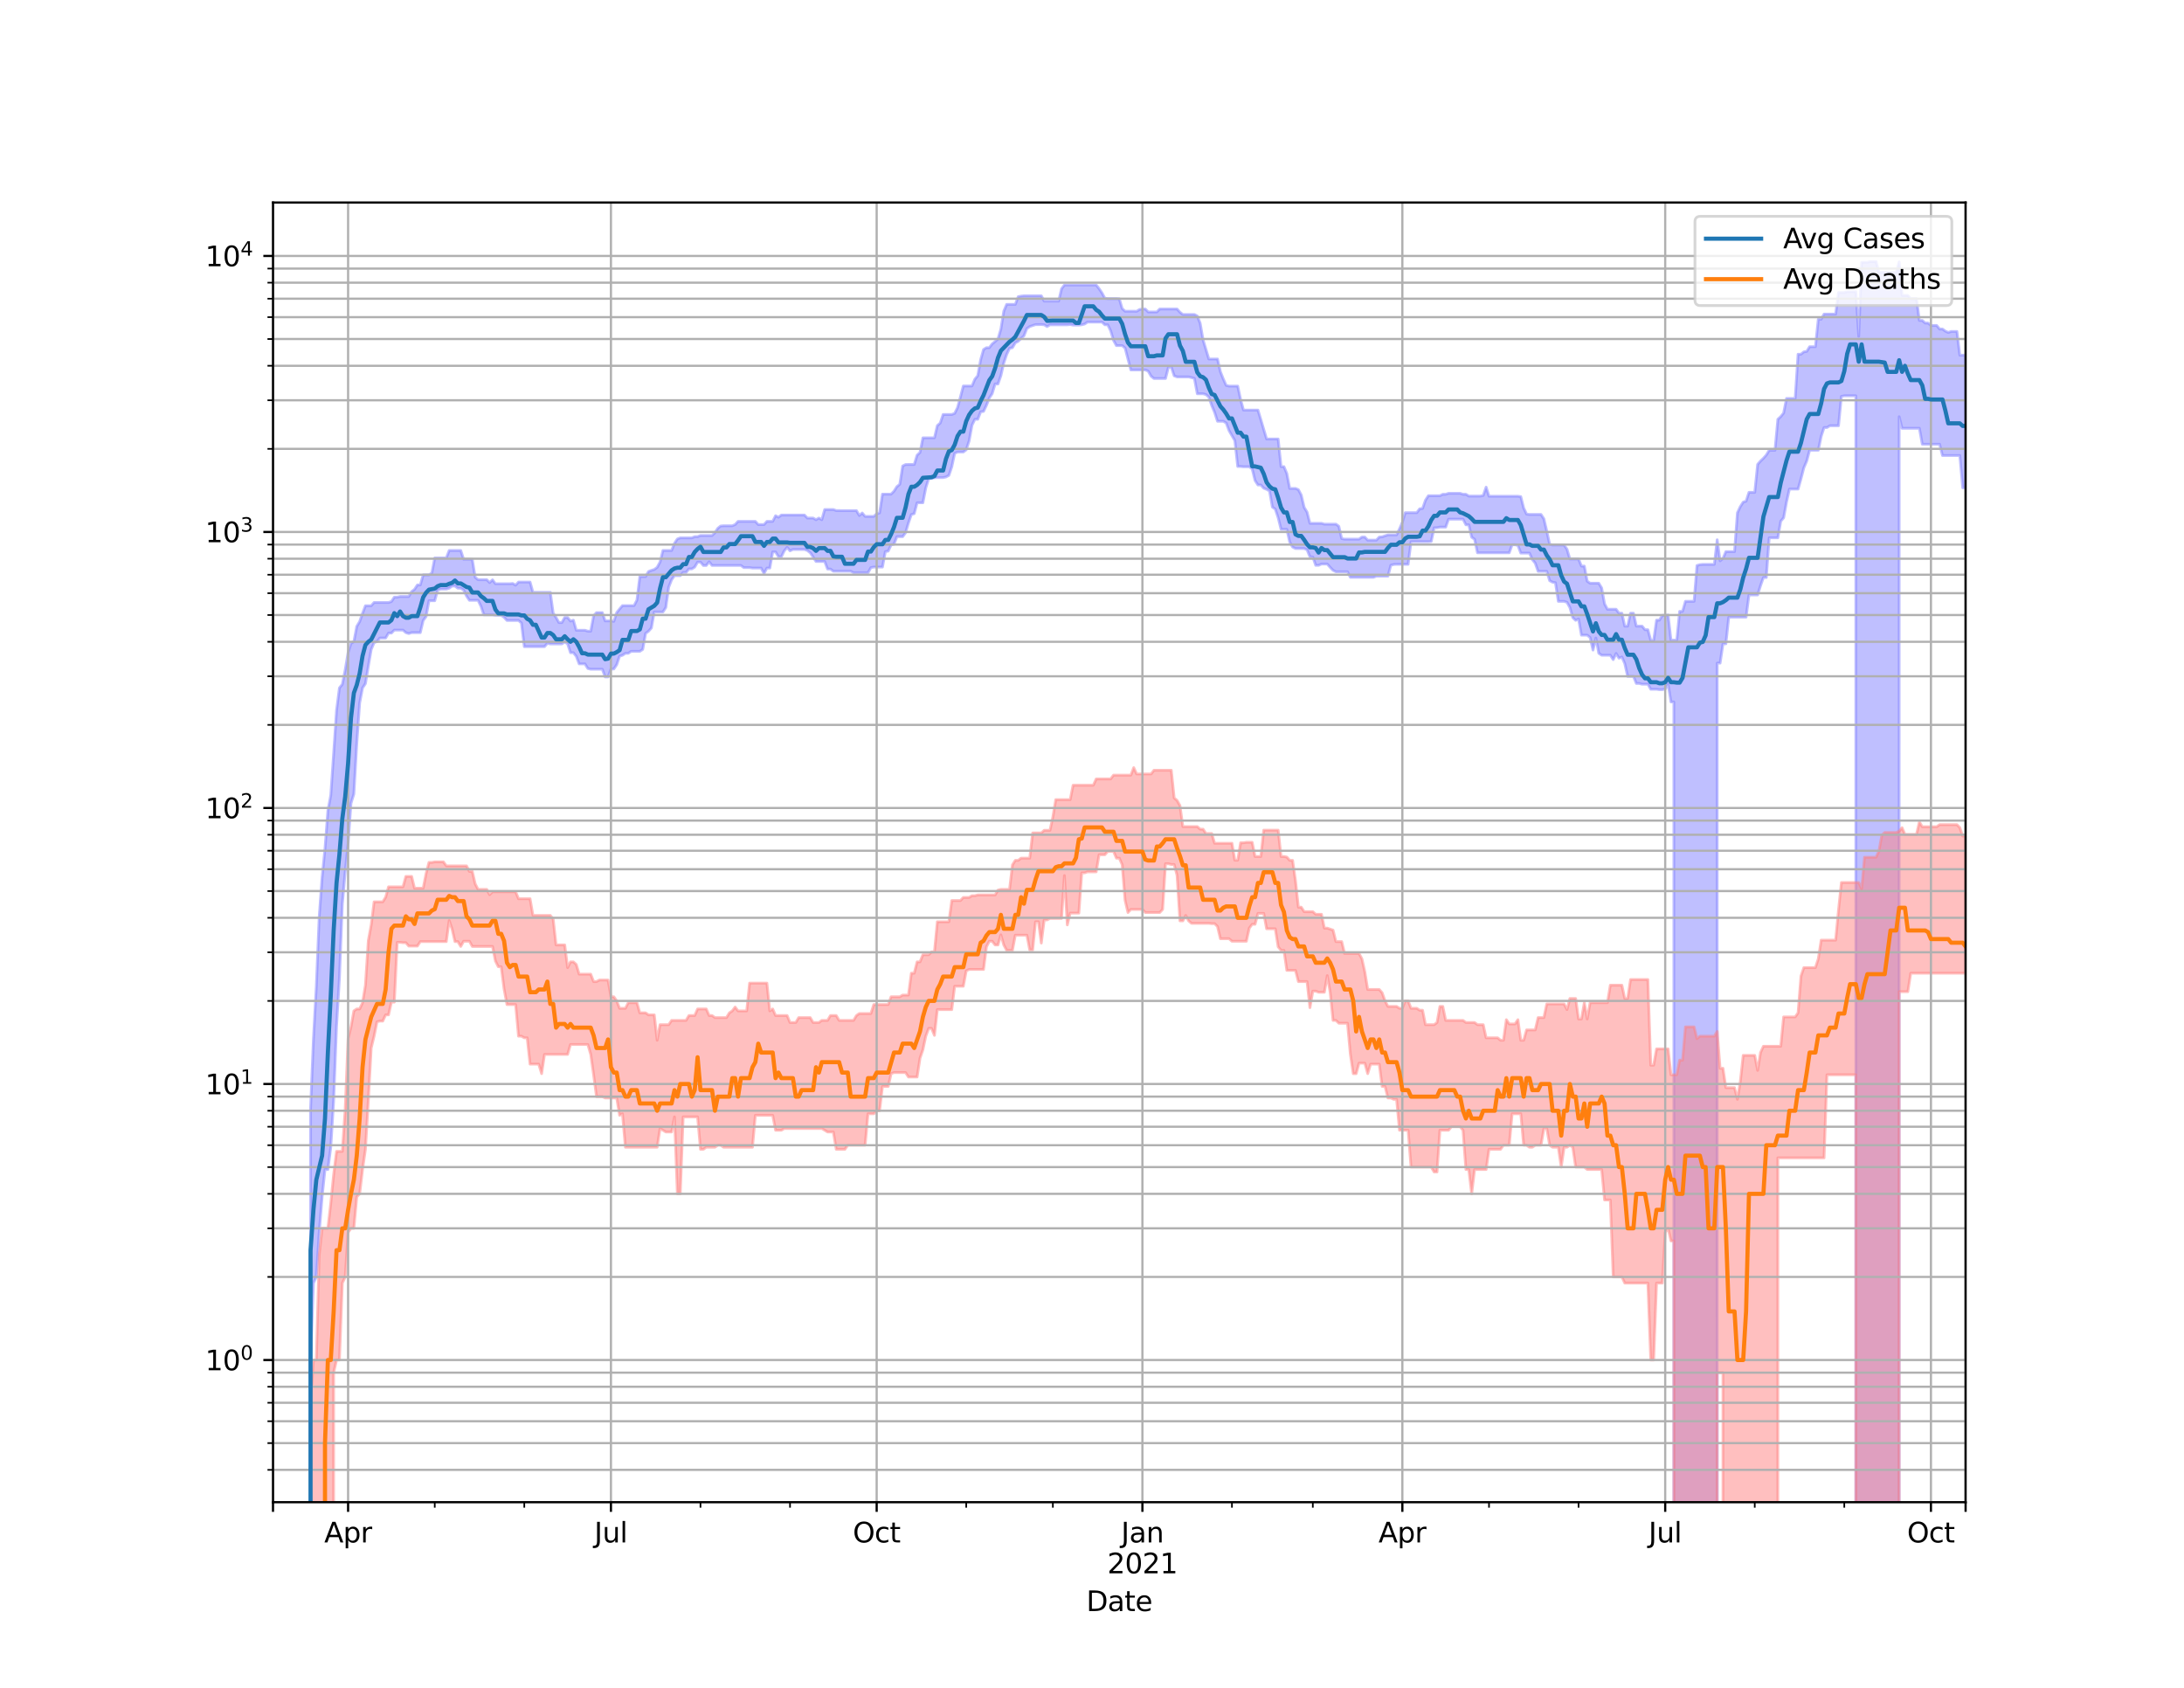 <?xml version="1.0" encoding="utf-8" standalone="no"?>
<!DOCTYPE svg PUBLIC "-//W3C//DTD SVG 1.1//EN"
  "http://www.w3.org/Graphics/SVG/1.1/DTD/svg11.dtd">
<svg height="612pt" version="1.1" viewBox="0 0 792 612" width="792pt" xmlns="http://www.w3.org/2000/svg" xmlns:xlink="http://www.w3.org/1999/xlink">
 <defs>
  <style type="text/css">*{stroke-linecap:butt;stroke-linejoin:round;}</style>
 </defs>
 <g id="figure_1">
  <g id="patch_1">
   <path d="M 0 612 
L 792 612 
L 792 0 
L 0 0 
z
" style="fill:#ffffff;"/>
  </g>
  <g id="axes_1">
   <g id="patch_2">
    <path d="M 99 544.68 
L 712.8 544.68 
L 712.8 73.44 
L 99 73.44 
z
" style="fill:#ffffff;"/>
   </g>
   <g id="PolyCollection_1">
    <path clip-path="url(#p68e2955192)" d="M 99 100576.472 
L 99 100576.472 
L 100.047 100576.472 
L 101.095 100576.472 
L 102.142 100576.472 
L 103.19 100576.472 
L 104.237 100576.472 
L 105.285 100576.472 
L 106.332 100576.472 
L 107.38 100576.472 
L 108.427 100576.472 
L 109.474 100576.472 
L 110.522 100576.472 
L 111.569 100576.472 
L 112.617 402.208 
L 113.664 376.6 
L 114.712 357.608 
L 115.759 332.36 
L 116.806 318.09 
L 117.854 307.73 
L 118.901 293.977 
L 119.949 288.351 
L 120.996 273.138 
L 122.044 257.525 
L 123.091 249.44 
L 124.139 248.119 
L 125.186 242.872 
L 126.233 236.653 
L 127.281 233.289 
L 128.328 232.666 
L 129.376 227.119 
L 130.423 225.405 
L 131.471 222.371 
L 132.518 219.641 
L 133.566 219.641 
L 134.613 219.641 
L 135.66 218.45 
L 136.708 218.45 
L 137.755 218.45 
L 138.803 218.45 
L 139.85 218.45 
L 140.898 218.45 
L 141.945 218.131 
L 142.992 216.536 
L 144.04 216.536 
L 145.087 216.29 
L 146.135 216.29 
L 147.182 216.29 
L 148.23 216.29 
L 149.277 214.517 
L 150.325 213.695 
L 151.372 212.097 
L 152.419 212.097 
L 153.467 208.453 
L 154.514 208.453 
L 155.562 208.453 
L 156.609 207.75 
L 157.657 202.305 
L 158.704 202.305 
L 159.752 202.305 
L 160.799 202.305 
L 161.846 202.305 
L 162.894 199.605 
L 163.941 199.605 
L 164.989 199.605 
L 166.036 199.605 
L 167.084 199.605 
L 168.131 202.777 
L 169.178 202.777 
L 170.226 202.777 
L 171.273 202.81 
L 172.321 209.327 
L 173.368 210.198 
L 174.416 210.198 
L 175.463 210.198 
L 176.511 210.198 
L 177.558 211.247 
L 178.605 210.237 
L 179.653 211.66 
L 180.7 211.66 
L 181.748 211.66 
L 182.795 211.66 
L 183.843 211.66 
L 184.89 211.66 
L 185.938 211.559 
L 186.985 212.178 
L 188.032 211.048 
L 189.08 211.048 
L 190.127 211.048 
L 191.175 211.048 
L 192.222 211.048 
L 193.27 214.775 
L 194.317 214.775 
L 195.365 214.775 
L 196.412 214.775 
L 197.459 214.775 
L 198.507 214.775 
L 199.554 214.775 
L 200.602 222.32 
L 201.649 223.906 
L 202.697 225.746 
L 203.744 225.746 
L 204.791 223.906 
L 205.839 223.906 
L 206.886 225.203 
L 207.934 224.875 
L 208.981 228.527 
L 210.029 228.527 
L 211.076 228.527 
L 212.124 228.527 
L 213.171 228.854 
L 214.218 228.854 
L 215.266 223.315 
L 216.313 222.124 
L 217.361 222.124 
L 218.408 222.124 
L 219.456 225.13 
L 220.503 225.13 
L 221.551 225.13 
L 222.598 225.294 
L 223.645 222.124 
L 224.693 220.807 
L 225.74 219.592 
L 226.788 219.592 
L 227.835 219.592 
L 228.883 219.592 
L 229.93 219.592 
L 230.977 217.598 
L 232.025 209.067 
L 233.072 209.067 
L 234.12 209.067 
L 235.167 207.233 
L 236.215 206.818 
L 237.262 206.496 
L 238.31 205.718 
L 239.357 203.804 
L 240.404 199.6 
L 241.452 199.6 
L 242.499 199.6 
L 243.547 199.6 
L 244.594 197.005 
L 245.642 195.428 
L 246.689 195.029 
L 247.737 195.029 
L 248.784 195.029 
L 249.831 195.029 
L 250.879 195.029 
L 251.926 194.593 
L 252.974 194.593 
L 254.021 194.179 
L 255.069 194.179 
L 256.116 194.179 
L 257.163 194.179 
L 258.211 194.179 
L 259.258 193.174 
L 260.306 191.551 
L 261.353 190.724 
L 262.401 190.637 
L 263.448 190.637 
L 264.496 190.637 
L 265.543 190.637 
L 266.59 190.198 
L 267.638 189.048 
L 268.685 189.048 
L 269.733 189.048 
L 270.78 189.048 
L 271.828 189.048 
L 272.875 189.048 
L 273.923 189.048 
L 274.97 190.21 
L 276.017 190.21 
L 277.065 190.21 
L 278.112 189.048 
L 279.16 189.048 
L 280.207 189.048 
L 281.255 186.996 
L 282.302 187.547 
L 283.349 186.747 
L 284.397 186.747 
L 285.444 186.747 
L 286.492 186.747 
L 287.539 186.747 
L 288.587 186.747 
L 289.634 186.747 
L 290.682 186.747 
L 291.729 186.747 
L 292.776 187.844 
L 293.824 187.844 
L 294.871 187.844 
L 295.919 188.444 
L 296.966 187.844 
L 298.014 188.444 
L 299.061 184.758 
L 300.109 184.758 
L 301.156 184.758 
L 302.203 184.758 
L 303.251 185.139 
L 304.298 185.139 
L 305.346 185.15 
L 306.393 185.15 
L 307.441 185.15 
L 308.488 185.15 
L 309.535 185.15 
L 310.583 185.15 
L 311.63 186.917 
L 312.678 186.006 
L 313.725 187.236 
L 314.773 187.236 
L 315.82 187.236 
L 316.868 187.236 
L 317.915 186.292 
L 318.962 185.995 
L 320.01 179.167 
L 321.057 179.167 
L 322.105 179.167 
L 323.152 179.167 
L 324.2 178.105 
L 325.247 176.457 
L 326.295 175.598 
L 327.342 168.962 
L 328.389 168.439 
L 329.437 168.409 
L 330.484 168.409 
L 331.532 168.409 
L 332.579 165.036 
L 333.627 164.069 
L 334.674 158.756 
L 335.722 158.756 
L 336.769 158.756 
L 337.816 158.756 
L 338.864 158.756 
L 339.911 154.309 
L 340.959 153.411 
L 342.006 150.29 
L 343.054 150.29 
L 344.101 150.29 
L 345.148 150.29 
L 346.196 149.876 
L 347.243 147.796 
L 348.291 143.927 
L 349.338 139.945 
L 350.386 139.945 
L 351.433 139.945 
L 352.481 139.945 
L 353.528 137.492 
L 354.575 136.233 
L 355.623 130.423 
L 356.67 126.736 
L 357.718 126.073 
L 358.765 126.073 
L 359.813 124.685 
L 360.86 123.827 
L 361.908 122.909 
L 362.955 119.328 
L 364.002 112.859 
L 365.05 110.363 
L 366.097 110.363 
L 367.145 110.363 
L 368.192 110.363 
L 369.24 107.573 
L 370.287 107.369 
L 371.334 107.259 
L 372.382 107.259 
L 373.429 107.259 
L 374.477 107.259 
L 375.524 107.259 
L 376.572 107.259 
L 377.619 107.259 
L 378.667 109.18 
L 379.714 109.18 
L 380.761 109.18 
L 381.809 109.18 
L 382.856 109.18 
L 383.904 109.18 
L 384.951 104.729 
L 385.999 103.343 
L 387.046 103.343 
L 388.094 103.343 
L 389.141 103.343 
L 390.188 103.343 
L 391.236 103.343 
L 392.283 103.343 
L 393.331 103.343 
L 394.378 103.343 
L 395.426 103.343 
L 396.473 103.343 
L 397.52 103.343 
L 398.568 104.662 
L 399.615 106.2 
L 400.663 108.15 
L 401.71 108.271 
L 402.758 108.271 
L 403.805 108.271 
L 404.853 108.271 
L 405.9 108.353 
L 406.947 111.883 
L 407.995 112.852 
L 409.042 112.852 
L 410.09 112.852 
L 411.137 112.852 
L 412.185 112.885 
L 413.232 112.233 
L 414.28 112.05 
L 415.327 112.05 
L 416.374 113.103 
L 417.422 113.103 
L 418.469 113.103 
L 419.517 113.103 
L 420.564 112.05 
L 421.612 112.05 
L 422.659 112.05 
L 423.706 112.05 
L 424.754 112.05 
L 425.801 112.05 
L 426.849 112.05 
L 427.896 113.215 
L 428.944 114.032 
L 429.991 114.032 
L 431.039 114.032 
L 432.086 114.032 
L 433.133 114.032 
L 434.181 114.576 
L 435.228 117.205 
L 436.276 123.229 
L 437.323 126.696 
L 438.371 130.167 
L 439.418 130.167 
L 440.466 130.167 
L 441.513 130.167 
L 442.56 134.763 
L 443.608 137.387 
L 444.655 139.734 
L 445.703 139.992 
L 446.75 139.992 
L 447.798 139.992 
L 448.845 139.992 
L 449.892 144.883 
L 450.94 148.69 
L 451.987 148.69 
L 453.035 148.69 
L 454.082 148.69 
L 455.13 148.69 
L 456.177 148.69 
L 457.225 152.139 
L 458.272 155.676 
L 459.319 159.176 
L 460.367 159.176 
L 461.414 159.176 
L 462.462 159.176 
L 463.509 159.176 
L 464.557 169.196 
L 465.604 169.196 
L 466.652 171.712 
L 467.699 177.108 
L 468.746 177.108 
L 469.794 177.108 
L 470.841 177.536 
L 471.889 179.514 
L 472.936 183.962 
L 473.984 185.691 
L 475.031 189.747 
L 476.078 189.747 
L 477.126 189.747 
L 478.173 189.747 
L 479.221 189.747 
L 480.268 190.051 
L 481.316 190.051 
L 482.363 190.051 
L 483.411 190.051 
L 484.458 190.051 
L 485.505 190.815 
L 486.553 195.29 
L 487.6 195.484 
L 488.648 195.484 
L 489.695 195.484 
L 490.743 195.484 
L 491.79 195.484 
L 492.838 195.484 
L 493.885 194.747 
L 494.932 194.747 
L 495.98 195.859 
L 497.027 195.859 
L 498.075 195.859 
L 499.122 195.859 
L 500.17 194.747 
L 501.217 194.652 
L 502.265 194.287 
L 503.312 193.956 
L 504.359 193.956 
L 505.407 193.956 
L 506.454 193.956 
L 507.502 191.813 
L 508.549 189.368 
L 509.597 185.891 
L 510.644 185.891 
L 511.691 185.891 
L 512.739 185.891 
L 513.786 185.891 
L 514.834 184.489 
L 515.881 184.356 
L 516.929 181.375 
L 517.976 179.754 
L 519.024 179.754 
L 520.071 179.754 
L 521.118 179.754 
L 522.166 179.754 
L 523.213 179.224 
L 524.261 179.224 
L 525.308 178.873 
L 526.356 178.873 
L 527.403 178.873 
L 528.451 178.873 
L 529.498 178.873 
L 530.545 179.224 
L 531.593 179.224 
L 532.64 179.876 
L 533.688 179.876 
L 534.735 179.876 
L 535.783 179.876 
L 536.83 179.876 
L 537.877 179.651 
L 538.925 176.633 
L 539.972 179.931 
L 541.02 179.931 
L 542.067 179.931 
L 543.115 179.931 
L 544.162 179.931 
L 545.21 179.931 
L 546.257 179.931 
L 547.304 179.931 
L 548.352 179.931 
L 549.399 179.931 
L 550.447 179.931 
L 551.494 180.077 
L 552.542 184.2 
L 553.589 186.419 
L 554.637 186.532 
L 555.684 186.532 
L 556.731 186.532 
L 557.779 186.532 
L 558.826 186.532 
L 559.874 188.131 
L 560.921 192.631 
L 561.969 197.322 
L 563.016 197.631 
L 564.063 197.631 
L 565.111 197.631 
L 566.158 197.631 
L 567.206 197.631 
L 568.253 199.15 
L 569.301 202.684 
L 570.348 202.684 
L 571.396 202.684 
L 572.443 202.684 
L 573.49 205.265 
L 574.538 205.265 
L 575.585 210.745 
L 576.633 211.466 
L 577.68 211.466 
L 578.728 211.466 
L 579.775 211.466 
L 580.823 213.2 
L 581.87 218.946 
L 582.917 220.914 
L 583.965 220.914 
L 585.012 220.914 
L 586.06 220.914 
L 587.107 222.354 
L 588.155 222.354 
L 589.202 227.033 
L 590.249 227.033 
L 591.297 222.354 
L 592.344 222.354 
L 593.392 227.033 
L 594.439 227.033 
L 595.487 227.033 
L 596.534 228.33 
L 597.582 228.33 
L 598.629 232.18 
L 599.676 232.18 
L 600.724 224.866 
L 601.771 224.866 
L 602.819 223.132 
L 603.866 223.132 
L 604.914 223.001 
L 605.961 232.115 
L 607.009 232.115 
L 608.056 232.115 
L 609.103 221.683 
L 610.151 221.683 
L 611.198 218.045 
L 612.246 218.045 
L 613.293 218.045 
L 614.341 218.045 
L 615.388 205.051 
L 616.435 204.742 
L 617.483 204.639 
L 618.53 204.639 
L 619.578 204.639 
L 620.625 204.639 
L 621.673 204.639 
L 622.72 195.715 
L 623.768 203.359 
L 624.815 202.489 
L 625.862 200.012 
L 626.91 200.012 
L 627.957 200.012 
L 629.005 200.012 
L 630.052 185.935 
L 631.1 183.704 
L 632.147 182.067 
L 633.195 181.723 
L 634.242 178.522 
L 635.289 178.522 
L 636.337 178.522 
L 637.384 168.365 
L 638.432 167.172 
L 639.479 166.166 
L 640.527 164.99 
L 641.574 163.287 
L 642.622 163.287 
L 643.669 163.287 
L 644.716 152.019 
L 645.764 151.067 
L 646.811 149.747 
L 647.859 144.476 
L 648.906 144.476 
L 649.954 144.476 
L 651.001 144.476 
L 652.048 128.441 
L 653.096 128.441 
L 654.143 127.585 
L 655.191 127.416 
L 656.238 125.712 
L 657.286 125.712 
L 658.333 125.712 
L 659.381 115.749 
L 660.428 115.749 
L 661.475 113.894 
L 662.523 113.894 
L 663.57 113.894 
L 664.618 113.894 
L 665.665 113.894 
L 666.713 106.079 
L 667.76 106.079 
L 668.808 106.079 
L 669.855 105.742 
L 670.902 105.742 
L 671.95 105.742 
L 672.997 105.742 
L 674.045 121.948 
L 675.092 95.111 
L 676.14 95.111 
L 677.187 95.11 
L 678.234 94.86 
L 679.282 94.86 
L 680.329 94.86 
L 681.377 98.756 
L 682.424 98.756 
L 683.472 98.756 
L 684.519 98.756 
L 685.567 98.756 
L 686.614 98.756 
L 687.661 98.756 
L 688.709 94.963 
L 689.756 107.144 
L 690.804 107.144 
L 691.851 107.144 
L 692.899 108.3 
L 693.946 108.3 
L 694.994 108.3 
L 696.041 116.189 
L 697.088 116.189 
L 698.136 117.131 
L 699.183 117.131 
L 700.231 118.016 
L 701.278 118.016 
L 702.326 118.016 
L 703.373 119.307 
L 704.42 119.307 
L 705.468 120.074 
L 706.515 120.548 
L 707.563 120.189 
L 708.61 120.189 
L 709.658 120.189 
L 710.705 128.785 
L 711.753 128.785 
L 712.8 128.785 
L 712.8 176.897 
L 712.8 176.897 
L 711.753 176.897 
L 710.705 165.171 
L 709.658 165.171 
L 708.61 165.171 
L 707.563 165.171 
L 706.515 165.171 
L 705.468 165.171 
L 704.42 165.171 
L 703.373 161.07 
L 702.326 161.07 
L 701.278 161.07 
L 700.231 161.07 
L 699.183 161.07 
L 698.136 161.07 
L 697.088 161.07 
L 696.041 155.299 
L 694.994 155.299 
L 693.946 155.299 
L 692.899 155.299 
L 691.851 155.299 
L 690.804 155.299 
L 689.756 155.299 
L 688.709 151.093 
L 687.661 100576.472 
L 686.614 100576.472 
L 685.567 100576.472 
L 684.519 100576.472 
L 683.472 100576.472 
L 682.424 100576.472 
L 681.377 100576.472 
L 680.329 100576.472 
L 679.282 100576.472 
L 678.234 100576.472 
L 677.187 100576.472 
L 676.14 100576.472 
L 675.092 100576.472 
L 674.045 100576.472 
L 672.997 143.509 
L 671.95 143.509 
L 670.902 143.509 
L 669.855 143.509 
L 668.808 143.509 
L 667.76 143.71 
L 666.713 154.37 
L 665.665 154.37 
L 664.618 154.37 
L 663.57 154.37 
L 662.523 155.02 
L 661.475 155.02 
L 660.428 158.229 
L 659.381 163.25 
L 658.333 163.25 
L 657.286 163.25 
L 656.238 163.25 
L 655.191 167.16 
L 654.143 169.586 
L 653.096 173.637 
L 652.048 177.332 
L 651.001 177.332 
L 649.954 177.332 
L 648.906 177.332 
L 647.859 182.037 
L 646.811 187.762 
L 645.764 188.961 
L 644.716 195.011 
L 643.669 195.011 
L 642.622 195.011 
L 641.574 195.011 
L 640.527 209.39 
L 639.479 209.39 
L 638.432 212.348 
L 637.384 215.72 
L 636.337 215.72 
L 635.289 215.72 
L 634.242 215.72 
L 633.195 223.764 
L 632.147 223.764 
L 631.1 223.764 
L 630.052 223.764 
L 629.005 223.764 
L 627.957 223.764 
L 626.91 223.764 
L 625.862 233.443 
L 624.815 233.443 
L 623.768 240.443 
L 622.72 240.443 
L 621.673 100576.472 
L 620.625 100576.472 
L 619.578 100576.472 
L 618.53 100576.472 
L 617.483 100576.472 
L 616.435 100576.472 
L 615.388 100576.472 
L 614.341 100576.472 
L 613.293 100576.472 
L 612.246 100576.472 
L 611.198 100576.472 
L 610.151 100576.472 
L 609.103 100576.472 
L 608.056 100576.472 
L 607.009 254.534 
L 605.961 254.534 
L 604.914 248.104 
L 603.866 249.809 
L 602.819 250.067 
L 601.771 250.067 
L 600.724 249.922 
L 599.676 249.922 
L 598.629 249.922 
L 597.582 248.088 
L 596.534 248.088 
L 595.487 248.088 
L 594.439 247.81 
L 593.392 247.81 
L 592.344 245.257 
L 591.297 245.257 
L 590.249 245.257 
L 589.202 240.599 
L 588.155 238.228 
L 587.107 238.65 
L 586.06 236.928 
L 585.012 239.176 
L 583.965 237.579 
L 582.917 237.579 
L 581.87 237.579 
L 580.823 237.579 
L 579.775 236.88 
L 578.728 231.329 
L 577.68 235.712 
L 576.633 231.151 
L 575.585 230.31 
L 574.538 230.31 
L 573.49 230.31 
L 572.443 224.442 
L 571.396 224.929 
L 570.348 223.941 
L 569.301 220.289 
L 568.253 218.403 
L 567.206 218.053 
L 566.158 218.053 
L 565.111 218.053 
L 564.063 211.286 
L 563.016 211.101 
L 561.969 210.556 
L 560.921 207.167 
L 559.874 207.167 
L 558.826 207.167 
L 557.779 207.167 
L 556.731 204.186 
L 555.684 202.908 
L 554.637 200.548 
L 553.589 200.548 
L 552.542 200.548 
L 551.494 200.548 
L 550.447 197.747 
L 549.399 197.524 
L 548.352 197.524 
L 547.304 200.434 
L 546.257 200.434 
L 545.21 200.434 
L 544.162 200.434 
L 543.115 200.434 
L 542.067 200.434 
L 541.02 200.434 
L 539.972 200.434 
L 538.925 200.434 
L 537.877 200.434 
L 536.83 200.434 
L 535.783 200.434 
L 534.735 195.511 
L 533.688 194.806 
L 532.64 190.292 
L 531.593 190.292 
L 530.545 188.24 
L 529.498 188.24 
L 528.451 188.24 
L 527.403 188.24 
L 526.356 188.24 
L 525.308 188.252 
L 524.261 191.123 
L 523.213 191.123 
L 522.166 191.123 
L 521.118 191.349 
L 520.071 191.382 
L 519.024 196.332 
L 517.976 196.416 
L 516.929 196.416 
L 515.881 196.416 
L 514.834 196.416 
L 513.786 196.416 
L 512.739 196.416 
L 511.691 196.416 
L 510.644 204.611 
L 509.597 204.611 
L 508.549 204.611 
L 507.502 204.611 
L 506.454 204.611 
L 505.407 204.668 
L 504.359 204.965 
L 503.312 208.91 
L 502.265 208.91 
L 501.217 208.91 
L 500.17 208.91 
L 499.122 208.91 
L 498.075 209.327 
L 497.027 209.327 
L 495.98 209.327 
L 494.932 209.327 
L 493.885 209.327 
L 492.838 209.327 
L 491.79 209.327 
L 490.743 209.327 
L 489.695 209.327 
L 488.648 207.318 
L 487.6 207.318 
L 486.553 207.318 
L 485.505 207.318 
L 484.458 207.318 
L 483.411 206.794 
L 482.363 205.706 
L 481.316 204.514 
L 480.268 204.514 
L 479.221 204.514 
L 478.173 204.977 
L 477.126 204.977 
L 476.078 201.971 
L 475.031 201.886 
L 473.984 199.337 
L 472.936 198.885 
L 471.889 198.885 
L 470.841 198.885 
L 469.794 198.885 
L 468.746 198.364 
L 467.699 196.558 
L 466.652 191.936 
L 465.604 191.936 
L 464.557 191.936 
L 463.509 187.735 
L 462.462 184.604 
L 461.414 183.863 
L 460.367 178.025 
L 459.319 177.427 
L 458.272 177.017 
L 457.225 175.847 
L 456.177 175.847 
L 455.13 174.247 
L 454.082 170.018 
L 453.035 169.246 
L 451.987 169.246 
L 450.94 169.246 
L 449.892 169.14 
L 448.845 169.14 
L 447.798 159.738 
L 446.75 157.96 
L 445.703 156.136 
L 444.655 153.367 
L 443.608 152.746 
L 442.56 152.746 
L 441.513 152.746 
L 440.466 149.507 
L 439.418 147.043 
L 438.371 143.98 
L 437.323 143.076 
L 436.276 142.774 
L 435.228 142.774 
L 434.181 142.774 
L 433.133 137.204 
L 432.086 136.91 
L 431.039 136.667 
L 429.991 136.667 
L 428.944 136.667 
L 427.896 136.667 
L 426.849 136.667 
L 425.801 136.271 
L 424.754 133.108 
L 423.706 133.182 
L 422.659 137.246 
L 421.612 137.246 
L 420.564 137.246 
L 419.517 137.246 
L 418.469 137.246 
L 417.422 136.399 
L 416.374 134.569 
L 415.327 134.134 
L 414.28 134.134 
L 413.232 134.134 
L 412.185 134.134 
L 411.137 134.134 
L 410.09 134.134 
L 409.042 130.191 
L 407.995 126.191 
L 406.947 125.32 
L 405.9 125.32 
L 404.853 125.32 
L 403.805 123.415 
L 402.758 119.924 
L 401.71 117.758 
L 400.663 117.758 
L 399.615 116.786 
L 398.568 116.786 
L 397.52 116.786 
L 396.473 116.786 
L 395.426 116.786 
L 394.378 116.779 
L 393.331 117.491 
L 392.283 117.756 
L 391.236 117.881 
L 390.188 117.881 
L 389.141 117.881 
L 388.094 117.671 
L 387.046 117.765 
L 385.999 117.765 
L 384.951 117.765 
L 383.904 117.765 
L 382.856 117.765 
L 381.809 117.765 
L 380.761 117.765 
L 379.714 118.408 
L 378.667 117.765 
L 377.619 117.671 
L 376.572 117.702 
L 375.524 117.702 
L 374.477 118.043 
L 373.429 118.408 
L 372.382 119.122 
L 371.334 121.764 
L 370.287 122.684 
L 369.24 123.747 
L 368.192 124.299 
L 367.145 126.066 
L 366.097 126.311 
L 365.05 128.542 
L 364.002 131.655 
L 362.955 136.228 
L 361.908 139.223 
L 360.86 139.223 
L 359.813 142.715 
L 358.765 144.306 
L 357.718 146.962 
L 356.67 149.169 
L 355.623 149.327 
L 354.575 152.029 
L 353.528 152.029 
L 352.481 154.191 
L 351.433 159.907 
L 350.386 163.09 
L 349.338 163.894 
L 348.291 163.894 
L 347.243 163.894 
L 346.196 164.399 
L 345.148 169.282 
L 344.101 172.377 
L 343.054 172.942 
L 342.006 173.171 
L 340.959 173.171 
L 339.911 173.171 
L 338.864 173.226 
L 337.816 173.47 
L 336.769 173.578 
L 335.722 176.921 
L 334.674 182.298 
L 333.627 182.298 
L 332.579 182.298 
L 331.532 186.248 
L 330.484 186.57 
L 329.437 189.621 
L 328.389 193.178 
L 327.342 194.593 
L 326.295 194.593 
L 325.247 194.593 
L 324.2 197.322 
L 323.152 197.568 
L 322.105 199.823 
L 321.057 200.018 
L 320.01 205.619 
L 318.962 205.619 
L 317.915 205.619 
L 316.868 205.619 
L 315.82 205.805 
L 314.773 207.671 
L 313.725 207.671 
L 312.678 207.671 
L 311.63 207.671 
L 310.583 207.671 
L 309.535 207.671 
L 308.488 207.124 
L 307.441 207.124 
L 306.393 207.124 
L 305.346 207.124 
L 304.298 207.124 
L 303.251 207.124 
L 302.203 207.124 
L 301.156 206.329 
L 300.109 206.329 
L 299.061 203.592 
L 298.014 203.592 
L 296.966 203.592 
L 295.919 203.592 
L 294.871 201.971 
L 293.824 200.419 
L 292.776 199.615 
L 291.729 199.221 
L 290.682 199.221 
L 289.634 199.221 
L 288.587 199.221 
L 287.539 199.221 
L 286.492 199.727 
L 285.444 198.458 
L 284.397 199.727 
L 283.349 201.87 
L 282.302 201.87 
L 281.255 200.125 
L 280.207 200.125 
L 279.16 205.975 
L 278.112 205.975 
L 277.065 207.946 
L 276.017 205.975 
L 274.97 205.975 
L 273.923 205.975 
L 272.875 205.975 
L 271.828 205.805 
L 270.78 205.805 
L 269.733 205.805 
L 268.685 205.023 
L 267.638 205.023 
L 266.59 205.023 
L 265.543 205.023 
L 264.496 205.023 
L 263.448 205.023 
L 262.401 205.023 
L 261.353 205.023 
L 260.306 205.023 
L 259.258 205.023 
L 258.211 205.023 
L 257.163 203.704 
L 256.116 205.046 
L 255.069 205.046 
L 254.021 203.821 
L 252.974 203.821 
L 251.926 205.619 
L 250.879 206.276 
L 249.831 206.276 
L 248.784 207.573 
L 247.737 207.573 
L 246.689 208.715 
L 245.642 208.715 
L 244.594 208.715 
L 243.547 210.237 
L 242.499 212.882 
L 241.452 220.265 
L 240.404 221.894 
L 239.357 221.894 
L 238.31 221.894 
L 237.262 221.894 
L 236.215 227.715 
L 235.167 228.884 
L 234.12 229.657 
L 233.072 235.468 
L 232.025 236.168 
L 230.977 236.168 
L 229.93 236.168 
L 228.883 236.168 
L 227.835 236.892 
L 226.788 236.892 
L 225.74 237.592 
L 224.693 237.921 
L 223.645 241.005 
L 222.598 242.571 
L 221.551 242.571 
L 220.503 245.446 
L 219.456 245.446 
L 218.408 242.653 
L 217.361 242.653 
L 216.313 242.653 
L 215.266 242.653 
L 214.218 242.653 
L 213.171 242.395 
L 212.124 240.716 
L 211.076 240.716 
L 210.029 240.716 
L 208.981 237.982 
L 207.934 236.665 
L 206.886 236.665 
L 205.839 233.476 
L 204.791 232.753 
L 203.744 233.476 
L 202.697 233.488 
L 201.649 233.488 
L 200.602 233.488 
L 199.554 233.488 
L 198.507 233.256 
L 197.459 234.472 
L 196.412 234.472 
L 195.365 234.472 
L 194.317 234.472 
L 193.27 234.472 
L 192.222 234.472 
L 191.175 234.472 
L 190.127 234.472 
L 189.08 225.894 
L 188.032 224.975 
L 186.985 224.975 
L 185.938 224.975 
L 184.89 224.975 
L 183.843 224.975 
L 182.795 223.835 
L 181.748 223.08 
L 180.7 223.08 
L 179.653 223.08 
L 178.605 222.932 
L 177.558 222.932 
L 176.511 222.932 
L 175.463 222.932 
L 174.416 219.834 
L 173.368 217.667 
L 172.321 217.667 
L 171.273 217.667 
L 170.226 217.667 
L 169.178 216.111 
L 168.131 213.948 
L 167.084 213.29 
L 166.036 213.283 
L 164.989 212.498 
L 163.941 212.498 
L 162.894 213.276 
L 161.846 213.597 
L 160.799 213.597 
L 159.752 213.597 
L 158.704 214.005 
L 157.657 217.821 
L 156.609 217.821 
L 155.562 217.821 
L 154.514 223.552 
L 153.467 224.975 
L 152.419 229.384 
L 151.372 229.384 
L 150.325 229.384 
L 149.277 229.384 
L 148.23 229.728 
L 147.182 229.384 
L 146.135 228.468 
L 145.087 228.468 
L 144.04 228.468 
L 142.992 228.468 
L 141.945 229.545 
L 140.898 229.545 
L 139.85 231.35 
L 138.803 231.35 
L 137.755 231.35 
L 136.708 232.622 
L 135.66 233.025 
L 134.613 235.503 
L 133.566 241.574 
L 132.518 247.872 
L 131.471 249.44 
L 130.423 254.912 
L 129.376 269.748 
L 128.328 287.884 
L 127.281 291.302 
L 126.233 305.819 
L 125.186 316.121 
L 124.139 327.866 
L 123.091 354.635 
L 122.044 372.08 
L 120.996 399.102 
L 119.949 415.982 
L 118.901 424.055 
L 117.854 424.055 
L 116.806 433.976 
L 115.759 446.854 
L 114.712 463.004 
L 113.664 465.233 
L 112.617 493.132 
L 111.569 100576.472 
L 110.522 100576.472 
L 109.474 100576.472 
L 108.427 100576.472 
L 107.38 100576.472 
L 106.332 100576.472 
L 105.285 100576.472 
L 104.237 100576.472 
L 103.19 100576.472 
L 102.142 100576.472 
L 101.095 100576.472 
L 100.047 100576.472 
L 99 100576.472 
z
" style="fill:#8080ff;fill-opacity:0.5;stroke:#8080ff;stroke-opacity:0.5;"/>
   </g>
   <g id="PolyCollection_2">
    <path clip-path="url(#p68e2955192)" d="M 99 100576.472 
L 99 100576.472 
L 100.047 100576.472 
L 101.095 100576.472 
L 102.142 100576.472 
L 103.19 100576.472 
L 104.237 100576.472 
L 105.285 100576.472 
L 106.332 100576.472 
L 107.38 100576.472 
L 108.427 100576.472 
L 109.474 100576.472 
L 110.522 100576.472 
L 111.569 100576.472 
L 112.617 508.635 
L 113.664 493.132 
L 114.712 493.132 
L 115.759 455.079 
L 116.806 445.38 
L 117.854 445.38 
L 118.901 445.38 
L 119.949 436.264 
L 120.996 425.866 
L 122.044 417.481 
L 123.091 417.481 
L 124.139 417.481 
L 125.186 402.208 
L 126.233 376.6 
L 127.281 372.349 
L 128.328 366.545 
L 129.376 365.842 
L 130.423 365.842 
L 131.471 363.577 
L 132.518 357.225 
L 133.566 341.022 
L 134.613 335.366 
L 135.66 327.002 
L 136.708 327.002 
L 137.755 327.002 
L 138.803 327.002 
L 139.85 325.323 
L 140.898 321.556 
L 141.945 321.556 
L 142.992 321.556 
L 144.04 321.556 
L 145.087 321.556 
L 146.135 321.556 
L 147.182 317.781 
L 148.23 317.781 
L 149.277 317.781 
L 150.325 322.062 
L 151.372 322.062 
L 152.419 322.062 
L 153.467 322.062 
L 154.514 316.717 
L 155.562 312.704 
L 156.609 312.704 
L 157.657 312.499 
L 158.704 312.499 
L 159.752 312.499 
L 160.799 312.499 
L 161.846 313.954 
L 162.894 313.954 
L 163.941 313.954 
L 164.989 313.954 
L 166.036 313.954 
L 167.084 313.954 
L 168.131 313.954 
L 169.178 313.954 
L 170.226 315.973 
L 171.273 315.973 
L 172.321 320.479 
L 173.368 322.489 
L 174.416 322.489 
L 175.463 322.489 
L 176.511 322.489 
L 177.558 324.417 
L 178.605 323.355 
L 179.653 323.355 
L 180.7 323.355 
L 181.748 323.355 
L 182.795 323.355 
L 183.843 323.355 
L 184.89 323.355 
L 185.938 323.355 
L 186.985 323.355 
L 188.032 325.875 
L 189.08 325.875 
L 190.127 325.875 
L 191.175 325.875 
L 192.222 325.875 
L 193.27 331.932 
L 194.317 331.932 
L 195.365 331.932 
L 196.412 331.932 
L 197.459 331.932 
L 198.507 331.932 
L 199.554 331.932 
L 200.602 333.229 
L 201.649 342.628 
L 202.697 342.628 
L 203.744 342.628 
L 204.791 342.628 
L 205.839 350.853 
L 206.886 348.764 
L 207.934 348.764 
L 208.981 349.716 
L 210.029 353.221 
L 211.076 353.221 
L 212.124 353.221 
L 213.171 353.221 
L 214.218 353.221 
L 215.266 355.911 
L 216.313 355.911 
L 217.361 355.359 
L 218.408 355.359 
L 219.456 355.359 
L 220.503 355.359 
L 221.551 361.425 
L 222.598 361.425 
L 223.645 362.92 
L 224.693 365.61 
L 225.74 365.61 
L 226.788 365.61 
L 227.835 363.577 
L 228.883 363.577 
L 229.93 363.577 
L 230.977 363.577 
L 232.025 367.259 
L 233.072 367.259 
L 234.12 367.259 
L 235.167 367.986 
L 236.215 367.986 
L 237.262 367.986 
L 238.31 377.199 
L 239.357 371.546 
L 240.404 371.546 
L 241.452 371.546 
L 242.499 371.546 
L 243.547 369.984 
L 244.594 369.984 
L 245.642 369.984 
L 246.689 369.984 
L 247.737 369.984 
L 248.784 369.984 
L 249.831 368.231 
L 250.879 368.231 
L 251.926 368.231 
L 252.974 365.842 
L 254.021 365.842 
L 255.069 365.842 
L 256.116 365.842 
L 257.163 368.231 
L 258.211 368.231 
L 259.258 368.974 
L 260.306 368.974 
L 261.353 368.974 
L 262.401 368.974 
L 263.448 368.974 
L 264.496 367.259 
L 265.543 366.545 
L 266.59 365.15 
L 267.638 366.545 
L 268.685 366.545 
L 269.733 366.545 
L 270.78 366.545 
L 271.828 356.469 
L 272.875 356.469 
L 273.923 356.469 
L 274.97 356.469 
L 276.017 356.469 
L 277.065 356.469 
L 278.112 356.469 
L 279.16 366.545 
L 280.207 365.842 
L 281.255 368.231 
L 282.302 368.231 
L 283.349 368.231 
L 284.397 368.231 
L 285.444 368.231 
L 286.492 370.758 
L 287.539 370.758 
L 288.587 370.758 
L 289.634 368.974 
L 290.682 368.974 
L 291.729 368.974 
L 292.776 368.974 
L 293.824 368.974 
L 294.871 370.758 
L 295.919 370.758 
L 296.966 370.758 
L 298.014 369.984 
L 299.061 369.984 
L 300.109 369.984 
L 301.156 368.231 
L 302.203 368.231 
L 303.251 368.231 
L 304.298 369.984 
L 305.346 369.984 
L 306.393 369.984 
L 307.441 369.984 
L 308.488 369.984 
L 309.535 369.984 
L 310.583 368.231 
L 311.63 367.5 
L 312.678 367.5 
L 313.725 367.5 
L 314.773 367.5 
L 315.82 367.5 
L 316.868 364.244 
L 317.915 364.244 
L 318.962 364.244 
L 320.01 364.244 
L 321.057 364.244 
L 322.105 364.244 
L 323.152 361.425 
L 324.2 361.425 
L 325.247 361.425 
L 326.295 361.425 
L 327.342 360.8 
L 328.389 360.8 
L 329.437 360.8 
L 330.484 352.875 
L 331.532 352.875 
L 332.579 348.764 
L 333.627 348.764 
L 334.674 346.175 
L 335.722 346.175 
L 336.769 346.175 
L 337.816 345.152 
L 338.864 345.152 
L 339.911 334.228 
L 340.959 334.228 
L 342.006 334.228 
L 343.054 334.228 
L 344.101 334.228 
L 345.148 326.529 
L 346.196 326.529 
L 347.243 326.529 
L 348.291 326.529 
L 349.338 325.414 
L 350.386 325.414 
L 351.433 325.414 
L 352.481 324.777 
L 353.528 324.777 
L 354.575 324.507 
L 355.623 324.507 
L 356.67 324.507 
L 357.718 324.507 
L 358.765 324.507 
L 359.813 324.507 
L 360.86 324.507 
L 361.908 322.747 
L 362.955 322.489 
L 364.002 322.489 
L 365.05 322.489 
L 366.097 322.489 
L 367.145 313.603 
L 368.192 311.958 
L 369.24 311.958 
L 370.287 311.158 
L 371.334 311.158 
L 372.382 311.158 
L 373.429 311.158 
L 374.477 302.017 
L 375.524 302.017 
L 376.572 302.017 
L 377.619 302.017 
L 378.667 301.064 
L 379.714 301.064 
L 380.761 301.064 
L 381.809 296.213 
L 382.856 289.943 
L 383.904 289.943 
L 384.951 289.943 
L 385.999 289.943 
L 387.046 289.943 
L 388.094 289.943 
L 389.141 284.716 
L 390.188 284.716 
L 391.236 284.716 
L 392.283 284.716 
L 393.331 284.716 
L 394.378 284.716 
L 395.426 284.716 
L 396.473 284.716 
L 397.52 282.44 
L 398.568 282.44 
L 399.615 282.44 
L 400.663 282.44 
L 401.71 282.44 
L 402.758 282.44 
L 403.805 281.063 
L 404.853 281.063 
L 405.9 281.063 
L 406.947 281.063 
L 407.995 281.063 
L 409.042 281.063 
L 410.09 281.063 
L 411.137 278.34 
L 412.185 280.635 
L 413.232 280.635 
L 414.28 280.635 
L 415.327 280.635 
L 416.374 280.635 
L 417.422 280.635 
L 418.469 279.282 
L 419.517 279.282 
L 420.564 279.282 
L 421.612 279.282 
L 422.659 279.282 
L 423.706 279.282 
L 424.754 279.282 
L 425.801 289.339 
L 426.849 290.228 
L 427.896 292.104 
L 428.944 299.723 
L 429.991 299.723 
L 431.039 299.723 
L 432.086 299.723 
L 433.133 299.723 
L 434.181 299.723 
L 435.228 300.647 
L 436.276 300.647 
L 437.323 302.232 
L 438.371 302.232 
L 439.418 302.232 
L 440.466 305.76 
L 441.513 305.76 
L 442.56 305.76 
L 443.608 305.76 
L 444.655 305.76 
L 445.703 305.76 
L 446.75 305.76 
L 447.798 311.891 
L 448.845 311.891 
L 449.892 305.586 
L 450.94 305.586 
L 451.987 305.412 
L 453.035 305.412 
L 454.082 305.412 
L 455.13 310.567 
L 456.177 310.567 
L 457.225 310.567 
L 458.272 301.012 
L 459.319 301.012 
L 460.367 301.012 
L 461.414 301.012 
L 462.462 301.012 
L 463.509 301.012 
L 464.557 310.567 
L 465.604 310.567 
L 466.652 310.763 
L 467.699 311.958 
L 468.746 311.958 
L 469.794 319.348 
L 470.841 328.947 
L 471.889 328.947 
L 472.936 330.568 
L 473.984 330.568 
L 475.031 330.568 
L 476.078 330.568 
L 477.126 331.508 
L 478.173 331.508 
L 479.221 331.508 
L 480.268 336.535 
L 481.316 336.535 
L 482.363 336.892 
L 483.411 337.251 
L 484.458 341.418 
L 485.505 341.418 
L 486.553 341.418 
L 487.6 345.734 
L 488.648 345.734 
L 489.695 345.734 
L 490.743 345.734 
L 491.79 345.734 
L 492.838 345.734 
L 493.885 347.679 
L 494.932 352.361 
L 495.98 358.778 
L 497.027 358.778 
L 498.075 358.778 
L 499.122 358.778 
L 500.17 358.778 
L 501.217 359.98 
L 502.265 362.92 
L 503.312 364.922 
L 504.359 364.922 
L 505.407 364.922 
L 506.454 364.922 
L 507.502 365.61 
L 508.549 365.61 
L 509.597 362.92 
L 510.644 362.92 
L 511.691 365.61 
L 512.739 365.61 
L 513.786 365.61 
L 514.834 366.309 
L 515.881 366.309 
L 516.929 371.546 
L 517.976 371.546 
L 519.024 371.546 
L 520.071 371.546 
L 521.118 370.758 
L 522.166 364.922 
L 523.213 364.922 
L 524.261 369.984 
L 525.308 369.984 
L 526.356 369.984 
L 527.403 369.984 
L 528.451 369.984 
L 529.498 369.984 
L 530.545 369.984 
L 531.593 370.758 
L 532.64 370.758 
L 533.688 370.758 
L 534.735 370.758 
L 535.783 371.546 
L 536.83 371.546 
L 537.877 371.546 
L 538.925 376.303 
L 539.972 376.303 
L 541.02 376.303 
L 542.067 376.303 
L 543.115 376.303 
L 544.162 377.199 
L 545.21 377.199 
L 546.257 369.73 
L 547.304 371.282 
L 548.352 371.282 
L 549.399 371.282 
L 550.447 369.73 
L 551.494 377.199 
L 552.542 377.199 
L 553.589 373.442 
L 554.637 373.442 
L 555.684 373.442 
L 556.731 373.442 
L 557.779 368.974 
L 558.826 368.974 
L 559.874 368.974 
L 560.921 364.021 
L 561.969 364.021 
L 563.016 364.021 
L 564.063 364.021 
L 565.111 364.021 
L 566.158 364.021 
L 567.206 364.021 
L 568.253 366.075 
L 569.301 362.06 
L 570.348 362.06 
L 571.396 362.06 
L 572.443 369.476 
L 573.49 369.476 
L 574.538 363.577 
L 575.585 369.476 
L 576.633 363.577 
L 577.68 363.577 
L 578.728 363.577 
L 579.775 363.577 
L 580.823 363.577 
L 581.87 363.577 
L 582.917 363.577 
L 583.965 357.225 
L 585.012 357.225 
L 586.06 357.225 
L 587.107 357.225 
L 588.155 357.225 
L 589.202 362.06 
L 590.249 362.06 
L 591.297 355.177 
L 592.344 355.177 
L 593.392 355.177 
L 594.439 355.177 
L 595.487 355.177 
L 596.534 355.177 
L 597.582 355.177 
L 598.629 386.224 
L 599.676 386.224 
L 600.724 380.327 
L 601.771 380.327 
L 602.819 380.327 
L 603.866 380.327 
L 604.914 380.327 
L 605.961 389.703 
L 607.009 389.703 
L 608.056 389.703 
L 609.103 384.405 
L 610.151 384.405 
L 611.198 372.349 
L 612.246 372.349 
L 613.293 372.349 
L 614.341 372.349 
L 615.388 376.6 
L 616.435 375.716 
L 617.483 375.716 
L 618.53 375.716 
L 619.578 375.716 
L 620.625 375.716 
L 621.673 375.716 
L 622.72 374 
L 623.768 387.353 
L 624.815 387.353 
L 625.862 394.373 
L 626.91 394.373 
L 627.957 394.373 
L 629.005 394.373 
L 630.052 398.605 
L 631.1 392.188 
L 632.147 382.66 
L 633.195 382.66 
L 634.242 382.66 
L 635.289 382.66 
L 636.337 382.66 
L 637.384 388.123 
L 638.432 381.645 
L 639.479 379.365 
L 640.527 379.365 
L 641.574 379.365 
L 642.622 379.365 
L 643.669 379.365 
L 644.716 379.365 
L 645.764 379.365 
L 646.811 368.725 
L 647.859 368.725 
L 648.906 368.725 
L 649.954 368.725 
L 651.001 368.725 
L 652.048 367.259 
L 653.096 353.922 
L 654.143 350.853 
L 655.191 350.853 
L 656.238 350.853 
L 657.286 350.853 
L 658.333 350.853 
L 659.381 347.679 
L 660.428 340.891 
L 661.475 340.891 
L 662.523 340.891 
L 663.57 340.891 
L 664.618 340.891 
L 665.665 340.891 
L 666.713 329.953 
L 667.76 319.99 
L 668.808 319.99 
L 669.855 319.99 
L 670.902 319.99 
L 671.95 319.99 
L 672.997 319.99 
L 674.045 319.99 
L 675.092 322.318 
L 676.14 310.829 
L 677.187 310.829 
L 678.234 310.829 
L 679.282 310.829 
L 680.329 310.829 
L 681.377 308.53 
L 682.424 302.828 
L 683.472 301.857 
L 684.519 301.857 
L 685.567 301.857 
L 686.614 301.857 
L 687.661 301.857 
L 688.709 301.38 
L 689.756 300.132 
L 690.804 302.556 
L 691.851 302.556 
L 692.899 302.556 
L 693.946 302.556 
L 694.994 302.556 
L 696.041 298.03 
L 697.088 299.774 
L 698.136 299.774 
L 699.183 299.774 
L 700.231 299.774 
L 701.278 299.774 
L 702.326 299.774 
L 703.373 299.018 
L 704.42 299.018 
L 705.468 299.018 
L 706.515 299.018 
L 707.563 299.018 
L 708.61 299.018 
L 709.658 299.018 
L 710.705 300.08 
L 711.753 303.156 
L 712.8 303.156 
L 712.8 352.875 
L 712.8 352.875 
L 711.753 352.875 
L 710.705 352.875 
L 709.658 352.875 
L 708.61 352.875 
L 707.563 352.875 
L 706.515 352.875 
L 705.468 352.875 
L 704.42 352.875 
L 703.373 352.875 
L 702.326 352.875 
L 701.278 352.875 
L 700.231 352.875 
L 699.183 352.875 
L 698.136 352.875 
L 697.088 352.875 
L 696.041 352.875 
L 694.994 352.875 
L 693.946 352.875 
L 692.899 352.875 
L 691.851 359.575 
L 690.804 359.575 
L 689.756 359.575 
L 688.709 359.575 
L 687.661 100576.472 
L 686.614 100576.472 
L 685.567 100576.472 
L 684.519 100576.472 
L 683.472 100576.472 
L 682.424 100576.472 
L 681.377 100576.472 
L 680.329 100576.472 
L 679.282 100576.472 
L 678.234 100576.472 
L 677.187 100576.472 
L 676.14 100576.472 
L 675.092 100576.472 
L 674.045 100576.472 
L 672.997 389.703 
L 671.95 389.703 
L 670.902 389.703 
L 669.855 389.703 
L 668.808 389.703 
L 667.76 389.703 
L 666.713 389.703 
L 665.665 389.703 
L 664.618 389.703 
L 663.57 389.703 
L 662.523 389.703 
L 661.475 419.831 
L 660.428 419.831 
L 659.381 419.831 
L 658.333 419.831 
L 657.286 419.831 
L 656.238 419.831 
L 655.191 419.831 
L 654.143 419.831 
L 653.096 419.831 
L 652.048 419.831 
L 651.001 419.831 
L 649.954 419.831 
L 648.906 419.831 
L 647.859 419.831 
L 646.811 419.831 
L 645.764 419.831 
L 644.716 419.831 
L 643.669 100576.472 
L 642.622 100576.472 
L 641.574 100576.472 
L 640.527 100576.472 
L 639.479 100576.472 
L 638.432 100576.472 
L 637.384 100576.472 
L 636.337 100576.472 
L 635.289 100576.472 
L 634.242 100576.472 
L 633.195 100576.472 
L 632.147 100576.472 
L 631.1 100576.472 
L 630.052 100576.472 
L 629.005 100576.472 
L 627.957 100576.472 
L 626.91 100576.472 
L 625.862 100576.472 
L 624.815 497.711 
L 623.768 497.711 
L 622.72 497.711 
L 621.673 100576.472 
L 620.625 100576.472 
L 619.578 100576.472 
L 618.53 100576.472 
L 617.483 100576.472 
L 616.435 100576.472 
L 615.388 100576.472 
L 614.341 100576.472 
L 613.293 100576.472 
L 612.246 100576.472 
L 611.198 100576.472 
L 610.151 100576.472 
L 609.103 100576.472 
L 608.056 100576.472 
L 607.009 449.96 
L 605.961 449.96 
L 604.914 445.38 
L 603.866 446.854 
L 602.819 465.233 
L 601.771 465.233 
L 600.724 465.233 
L 599.676 493.132 
L 598.629 493.132 
L 597.582 465.233 
L 596.534 465.233 
L 595.487 465.233 
L 594.439 465.233 
L 593.392 465.233 
L 592.344 465.233 
L 591.297 465.233 
L 590.249 465.233 
L 589.202 465.233 
L 588.155 463.004 
L 587.107 463.004 
L 586.06 463.004 
L 585.012 463.004 
L 583.965 435.105 
L 582.917 435.105 
L 581.87 435.105 
L 580.823 424.055 
L 579.775 424.055 
L 578.728 424.055 
L 577.68 424.055 
L 576.633 424.055 
L 575.585 424.055 
L 574.538 423.177 
L 573.49 423.177 
L 572.443 423.177 
L 571.396 423.177 
L 570.348 415.982 
L 569.301 415.252 
L 568.253 415.982 
L 567.206 415.982 
L 566.158 423.177 
L 565.111 415.982 
L 564.063 415.982 
L 563.016 415.982 
L 561.969 415.252 
L 560.921 409.177 
L 559.874 409.177 
L 558.826 415.252 
L 557.779 415.252 
L 556.731 415.252 
L 555.684 415.982 
L 554.637 415.982 
L 553.589 415.252 
L 552.542 415.252 
L 551.494 403.848 
L 550.447 403.848 
L 549.399 403.848 
L 548.352 403.848 
L 547.304 415.252 
L 546.257 415.252 
L 545.21 415.252 
L 544.162 416.725 
L 543.115 416.725 
L 542.067 416.725 
L 541.02 416.725 
L 539.972 416.725 
L 538.925 424.055 
L 537.877 424.055 
L 536.83 424.055 
L 535.783 424.055 
L 534.735 424.055 
L 533.688 432.876 
L 532.64 424.055 
L 531.593 424.055 
L 530.545 409.812 
L 529.498 408.552 
L 528.451 408.552 
L 527.403 408.552 
L 526.356 408.552 
L 525.308 409.812 
L 524.261 409.812 
L 523.213 409.812 
L 522.166 409.812 
L 521.118 424.951 
L 520.071 424.951 
L 519.024 423.177 
L 517.976 423.177 
L 516.929 423.177 
L 515.881 423.177 
L 514.834 423.177 
L 513.786 423.177 
L 512.739 423.177 
L 511.691 423.177 
L 510.644 409.812 
L 509.597 409.812 
L 508.549 409.812 
L 507.502 409.812 
L 506.454 398.605 
L 505.407 398.605 
L 504.359 398.114 
L 503.312 398.114 
L 502.265 393.927 
L 501.217 393.927 
L 500.17 385.854 
L 499.122 385.854 
L 498.075 385.854 
L 497.027 385.854 
L 495.98 389.303 
L 494.932 385.488 
L 493.885 385.488 
L 492.838 385.488 
L 491.79 389.303 
L 490.743 389.303 
L 489.695 382.319 
L 488.648 371.019 
L 487.6 371.019 
L 486.553 371.019 
L 485.505 371.019 
L 484.458 369.984 
L 483.411 369.984 
L 482.363 359.777 
L 481.316 353.746 
L 480.268 359.777 
L 479.221 359.777 
L 478.173 359.777 
L 477.126 359.375 
L 476.078 359.375 
L 475.031 365.379 
L 473.984 355.911 
L 472.936 355.911 
L 471.889 355.911 
L 470.841 355.911 
L 469.794 351.852 
L 468.746 351.852 
L 467.699 351.852 
L 466.652 351.852 
L 465.604 344.578 
L 464.557 344.578 
L 463.509 343.314 
L 462.462 336.772 
L 461.414 336.772 
L 460.367 336.772 
L 459.319 336.772 
L 458.272 331.192 
L 457.225 331.192 
L 456.177 331.192 
L 455.13 335.136 
L 454.082 335.136 
L 453.035 336.535 
L 451.987 341.286 
L 450.94 341.286 
L 449.892 341.286 
L 448.845 341.286 
L 447.798 341.286 
L 446.75 341.286 
L 445.703 340.371 
L 444.655 340.371 
L 443.608 340.371 
L 442.56 340.371 
L 441.513 335.947 
L 440.466 334.908 
L 439.418 334.908 
L 438.371 334.794 
L 437.323 334.794 
L 436.276 334.794 
L 435.228 334.794 
L 434.181 334.794 
L 433.133 334.794 
L 432.086 334.794 
L 431.039 333.893 
L 429.991 331.932 
L 428.944 333.893 
L 427.896 333.893 
L 426.849 317.398 
L 425.801 313.464 
L 424.754 313.464 
L 423.706 313.186 
L 422.659 313.186 
L 421.612 329.75 
L 420.564 330.879 
L 419.517 330.879 
L 418.469 330.879 
L 417.422 330.879 
L 416.374 330.879 
L 415.327 330.879 
L 414.28 329.75 
L 413.232 329.75 
L 412.185 329.75 
L 411.137 329.75 
L 410.09 329.75 
L 409.042 330.879 
L 407.995 326.435 
L 406.947 313.534 
L 405.9 311.158 
L 404.853 311.158 
L 403.805 308.717 
L 402.758 308.717 
L 401.71 308.717 
L 400.663 309.92 
L 399.615 309.92 
L 398.568 309.92 
L 397.52 316.121 
L 396.473 316.121 
L 395.426 316.121 
L 394.378 316.121 
L 393.331 316.493 
L 392.283 316.493 
L 391.236 331.088 
L 390.188 331.088 
L 389.141 331.088 
L 388.094 331.088 
L 387.046 335.366 
L 385.999 317.474 
L 384.951 333.01 
L 383.904 333.01 
L 382.856 333.01 
L 381.809 333.01 
L 380.761 333.01 
L 379.714 333.56 
L 378.667 333.56 
L 377.619 341.952 
L 376.572 334.228 
L 375.524 334.228 
L 374.477 344.436 
L 373.429 344.436 
L 372.382 339.096 
L 371.334 339.096 
L 370.287 339.096 
L 369.24 339.096 
L 368.192 339.096 
L 367.145 344.578 
L 366.097 344.578 
L 365.05 344.578 
L 364.002 342.628 
L 362.955 338.971 
L 361.908 342.628 
L 360.86 342.628 
L 359.813 341.286 
L 358.765 341.286 
L 357.718 343.314 
L 356.67 351.517 
L 355.623 351.517 
L 354.575 351.517 
L 353.528 351.517 
L 352.481 351.517 
L 351.433 351.517 
L 350.386 352.021 
L 349.338 357.608 
L 348.291 357.608 
L 347.243 357.608 
L 346.196 357.608 
L 345.148 366.075 
L 344.101 366.075 
L 343.054 366.075 
L 342.006 366.075 
L 340.959 366.075 
L 339.911 366.075 
L 338.864 375.425 
L 337.816 372.892 
L 336.769 372.892 
L 335.722 375.716 
L 334.674 380.653 
L 333.627 383.699 
L 332.579 390.516 
L 331.532 390.516 
L 330.484 390.516 
L 329.437 390.516 
L 328.389 388.906 
L 327.342 388.906 
L 326.295 388.906 
L 325.247 388.906 
L 324.2 388.906 
L 323.152 389.303 
L 322.105 393.927 
L 321.057 393.927 
L 320.01 393.927 
L 318.962 402.748 
L 317.915 402.748 
L 316.868 403.848 
L 315.82 403.848 
L 314.773 403.848 
L 313.725 415.252 
L 312.678 415.252 
L 311.63 415.252 
L 310.583 415.252 
L 309.535 415.252 
L 308.488 415.252 
L 307.441 415.252 
L 306.393 416.725 
L 305.346 416.725 
L 304.298 416.725 
L 303.251 416.725 
L 302.203 410.456 
L 301.156 410.456 
L 300.109 410.456 
L 299.061 409.812 
L 298.014 409.177 
L 296.966 409.177 
L 295.919 409.177 
L 294.871 409.177 
L 293.824 409.177 
L 292.776 409.177 
L 291.729 409.177 
L 290.682 409.177 
L 289.634 409.177 
L 288.587 409.177 
L 287.539 409.177 
L 286.492 409.177 
L 285.444 409.177 
L 284.397 409.177 
L 283.349 409.812 
L 282.302 409.812 
L 281.255 409.812 
L 280.207 404.409 
L 279.16 404.409 
L 278.112 404.409 
L 277.065 404.409 
L 276.017 404.409 
L 274.97 404.409 
L 273.923 404.409 
L 272.875 415.982 
L 271.828 415.982 
L 270.78 415.982 
L 269.733 415.982 
L 268.685 415.982 
L 267.638 415.982 
L 266.59 415.982 
L 265.543 415.982 
L 264.496 415.982 
L 263.448 415.982 
L 262.401 415.982 
L 261.353 415.252 
L 260.306 415.252 
L 259.258 415.982 
L 258.211 415.982 
L 257.163 415.982 
L 256.116 415.982 
L 255.069 416.725 
L 254.021 416.725 
L 252.974 404.977 
L 251.926 404.977 
L 250.879 404.977 
L 249.831 404.977 
L 248.784 404.977 
L 247.737 404.977 
L 246.689 432.876 
L 245.642 432.876 
L 244.594 404.977 
L 243.547 410.456 
L 242.499 410.456 
L 241.452 410.456 
L 240.404 409.812 
L 239.357 409.177 
L 238.31 415.982 
L 237.262 415.982 
L 236.215 415.982 
L 235.167 415.982 
L 234.12 415.982 
L 233.072 415.982 
L 232.025 415.982 
L 230.977 415.982 
L 229.93 415.982 
L 228.883 415.982 
L 227.835 415.982 
L 226.788 415.982 
L 225.74 403.848 
L 224.693 404.409 
L 223.645 398.114 
L 222.598 398.114 
L 221.551 398.114 
L 220.503 398.114 
L 219.456 398.114 
L 218.408 397.628 
L 217.361 397.628 
L 216.313 397.628 
L 215.266 389.703 
L 214.218 382.319 
L 213.171 378.735 
L 212.124 378.735 
L 211.076 378.735 
L 210.029 378.735 
L 208.981 378.735 
L 207.934 378.735 
L 206.886 378.735 
L 205.839 382.319 
L 204.791 382.319 
L 203.744 382.319 
L 202.697 382.319 
L 201.649 382.319 
L 200.602 382.319 
L 199.554 382.319 
L 198.507 382.319 
L 197.459 382.319 
L 196.412 389.303 
L 195.365 385.854 
L 194.317 385.854 
L 193.27 385.854 
L 192.222 385.854 
L 191.175 376.303 
L 190.127 376.303 
L 189.08 375.716 
L 188.032 375.716 
L 186.985 364.244 
L 185.938 364.244 
L 184.89 364.244 
L 183.843 364.244 
L 182.795 358.581 
L 181.748 350.525 
L 180.7 350.525 
L 179.653 348.451 
L 178.605 343.176 
L 177.558 343.176 
L 176.511 343.176 
L 175.463 343.176 
L 174.416 343.176 
L 173.368 343.176 
L 172.321 343.176 
L 171.273 343.176 
L 170.226 341.286 
L 169.178 341.286 
L 168.131 341.286 
L 167.084 343.176 
L 166.036 341.418 
L 164.989 341.418 
L 163.941 336.892 
L 162.894 333.782 
L 161.846 341.418 
L 160.799 341.418 
L 159.752 341.418 
L 158.704 341.418 
L 157.657 341.418 
L 156.609 341.418 
L 155.562 341.418 
L 154.514 341.418 
L 153.467 341.418 
L 152.419 341.418 
L 151.372 343.038 
L 150.325 343.038 
L 149.277 343.038 
L 148.23 343.038 
L 147.182 341.818 
L 146.135 341.818 
L 145.087 341.684 
L 144.04 341.684 
L 142.992 363.357 
L 141.945 363.357 
L 140.898 367.986 
L 139.85 367.986 
L 138.803 370.241 
L 137.755 370.241 
L 136.708 370.499 
L 135.66 375.716 
L 134.613 380.004 
L 133.566 399.102 
L 132.518 416.725 
L 131.471 424.055 
L 130.423 432.876 
L 129.376 433.976 
L 128.328 445.38 
L 127.281 445.38 
L 126.233 446.854 
L 125.186 463.004 
L 124.139 465.233 
L 123.091 493.132 
L 122.044 493.132 
L 120.996 497.711 
L 119.949 100576.472 
L 118.901 100576.472 
L 117.854 100576.472 
L 116.806 100576.472 
L 115.759 100576.472 
L 114.712 100576.472 
L 113.664 100576.472 
L 112.617 100576.472 
L 111.569 100576.472 
L 110.522 100576.472 
L 109.474 100576.472 
L 108.427 100576.472 
L 107.38 100576.472 
L 106.332 100576.472 
L 105.285 100576.472 
L 104.237 100576.472 
L 103.19 100576.472 
L 102.142 100576.472 
L 101.095 100576.472 
L 100.047 100576.472 
L 99 100576.472 
z
" style="fill:#ff8080;fill-opacity:0.5;stroke:#ff8080;stroke-opacity:0.5;"/>
   </g>
   <g id="matplotlib.axis_1">
    <g id="xtick_1">
     <g id="line2d_1">
      <path clip-path="url(#p68e2955192)" d="M 99 544.68 
L 99 73.44 
" style="fill:none;stroke:#b0b0b0;stroke-linecap:square;stroke-width:0.8;"/>
     </g>
     <g id="line2d_2">
      <defs>
       <path d="M 0 0 
L 0 3.5 
" id="m4abed1d830" style="stroke:#000000;stroke-width:0.8;"/>
      </defs>
      <g>
       <use style="stroke:#000000;stroke-width:0.8;" x="99" xlink:href="#m4abed1d830" y="544.68"/>
      </g>
     </g>
    </g>
    <g id="xtick_2">
     <g id="line2d_3">
      <path clip-path="url(#p68e2955192)" d="M 126.233 544.68 
L 126.233 73.44 
" style="fill:none;stroke:#b0b0b0;stroke-linecap:square;stroke-width:0.8;"/>
     </g>
     <g id="line2d_4">
      <g>
       <use style="stroke:#000000;stroke-width:0.8;" x="126.233" xlink:href="#m4abed1d830" y="544.68"/>
      </g>
     </g>
     <g id="text_1">
      <!-- Apr -->
      <g transform="translate(117.583 559.278)scale(0.1 -0.1)">
       <defs>
        <path d="M 2188 4044 
L 1331 1722 
L 3047 1722 
L 2188 4044 
z
M 1831 4666 
L 2547 4666 
L 4325 0 
L 3669 0 
L 3244 1197 
L 1141 1197 
L 716 0 
L 50 0 
L 1831 4666 
z
" id="DejaVuSans-41" transform="scale(0.016)"/>
        <path d="M 1159 525 
L 1159 -1331 
L 581 -1331 
L 581 3500 
L 1159 3500 
L 1159 2969 
Q 1341 3281 1617 3432 
Q 1894 3584 2278 3584 
Q 2916 3584 3314 3078 
Q 3713 2572 3713 1747 
Q 3713 922 3314 415 
Q 2916 -91 2278 -91 
Q 1894 -91 1617 61 
Q 1341 213 1159 525 
z
M 3116 1747 
Q 3116 2381 2855 2742 
Q 2594 3103 2138 3103 
Q 1681 3103 1420 2742 
Q 1159 2381 1159 1747 
Q 1159 1113 1420 752 
Q 1681 391 2138 391 
Q 2594 391 2855 752 
Q 3116 1113 3116 1747 
z
" id="DejaVuSans-70" transform="scale(0.016)"/>
        <path d="M 2631 2963 
Q 2534 3019 2420 3045 
Q 2306 3072 2169 3072 
Q 1681 3072 1420 2755 
Q 1159 2438 1159 1844 
L 1159 0 
L 581 0 
L 581 3500 
L 1159 3500 
L 1159 2956 
Q 1341 3275 1631 3429 
Q 1922 3584 2338 3584 
Q 2397 3584 2469 3576 
Q 2541 3569 2628 3553 
L 2631 2963 
z
" id="DejaVuSans-72" transform="scale(0.016)"/>
       </defs>
       <use xlink:href="#DejaVuSans-41"/>
       <use x="68.408" xlink:href="#DejaVuSans-70"/>
       <use x="131.885" xlink:href="#DejaVuSans-72"/>
      </g>
     </g>
    </g>
    <g id="xtick_3">
     <g id="line2d_5">
      <path clip-path="url(#p68e2955192)" d="M 221.551 544.68 
L 221.551 73.44 
" style="fill:none;stroke:#b0b0b0;stroke-linecap:square;stroke-width:0.8;"/>
     </g>
     <g id="line2d_6">
      <g>
       <use style="stroke:#000000;stroke-width:0.8;" x="221.551" xlink:href="#m4abed1d830" y="544.68"/>
      </g>
     </g>
     <g id="text_2">
      <!-- Jul -->
      <g transform="translate(215.518 559.278)scale(0.1 -0.1)">
       <defs>
        <path d="M 628 4666 
L 1259 4666 
L 1259 325 
Q 1259 -519 939 -900 
Q 619 -1281 -91 -1281 
L -331 -1281 
L -331 -750 
L -134 -750 
Q 284 -750 456 -515 
Q 628 -281 628 325 
L 628 4666 
z
" id="DejaVuSans-4a" transform="scale(0.016)"/>
        <path d="M 544 1381 
L 544 3500 
L 1119 3500 
L 1119 1403 
Q 1119 906 1312 657 
Q 1506 409 1894 409 
Q 2359 409 2629 706 
Q 2900 1003 2900 1516 
L 2900 3500 
L 3475 3500 
L 3475 0 
L 2900 0 
L 2900 538 
Q 2691 219 2414 64 
Q 2138 -91 1772 -91 
Q 1169 -91 856 284 
Q 544 659 544 1381 
z
M 1991 3584 
L 1991 3584 
z
" id="DejaVuSans-75" transform="scale(0.016)"/>
        <path d="M 603 4863 
L 1178 4863 
L 1178 0 
L 603 0 
L 603 4863 
z
" id="DejaVuSans-6c" transform="scale(0.016)"/>
       </defs>
       <use xlink:href="#DejaVuSans-4a"/>
       <use x="29.492" xlink:href="#DejaVuSans-75"/>
       <use x="92.871" xlink:href="#DejaVuSans-6c"/>
      </g>
     </g>
    </g>
    <g id="xtick_4">
     <g id="line2d_7">
      <path clip-path="url(#p68e2955192)" d="M 317.915 544.68 
L 317.915 73.44 
" style="fill:none;stroke:#b0b0b0;stroke-linecap:square;stroke-width:0.8;"/>
     </g>
     <g id="line2d_8">
      <g>
       <use style="stroke:#000000;stroke-width:0.8;" x="317.915" xlink:href="#m4abed1d830" y="544.68"/>
      </g>
     </g>
     <g id="text_3">
      <!-- Oct -->
      <g transform="translate(309.27 559.278)scale(0.1 -0.1)">
       <defs>
        <path d="M 2522 4238 
Q 1834 4238 1429 3725 
Q 1025 3213 1025 2328 
Q 1025 1447 1429 934 
Q 1834 422 2522 422 
Q 3209 422 3611 934 
Q 4013 1447 4013 2328 
Q 4013 3213 3611 3725 
Q 3209 4238 2522 4238 
z
M 2522 4750 
Q 3503 4750 4090 4092 
Q 4678 3434 4678 2328 
Q 4678 1225 4090 567 
Q 3503 -91 2522 -91 
Q 1538 -91 948 565 
Q 359 1222 359 2328 
Q 359 3434 948 4092 
Q 1538 4750 2522 4750 
z
" id="DejaVuSans-4f" transform="scale(0.016)"/>
        <path d="M 3122 3366 
L 3122 2828 
Q 2878 2963 2633 3030 
Q 2388 3097 2138 3097 
Q 1578 3097 1268 2742 
Q 959 2388 959 1747 
Q 959 1106 1268 751 
Q 1578 397 2138 397 
Q 2388 397 2633 464 
Q 2878 531 3122 666 
L 3122 134 
Q 2881 22 2623 -34 
Q 2366 -91 2075 -91 
Q 1284 -91 818 406 
Q 353 903 353 1747 
Q 353 2603 823 3093 
Q 1294 3584 2113 3584 
Q 2378 3584 2631 3529 
Q 2884 3475 3122 3366 
z
" id="DejaVuSans-63" transform="scale(0.016)"/>
        <path d="M 1172 4494 
L 1172 3500 
L 2356 3500 
L 2356 3053 
L 1172 3053 
L 1172 1153 
Q 1172 725 1289 603 
Q 1406 481 1766 481 
L 2356 481 
L 2356 0 
L 1766 0 
Q 1100 0 847 248 
Q 594 497 594 1153 
L 594 3053 
L 172 3053 
L 172 3500 
L 594 3500 
L 594 4494 
L 1172 4494 
z
" id="DejaVuSans-74" transform="scale(0.016)"/>
       </defs>
       <use xlink:href="#DejaVuSans-4f"/>
       <use x="78.711" xlink:href="#DejaVuSans-63"/>
       <use x="133.691" xlink:href="#DejaVuSans-74"/>
      </g>
     </g>
    </g>
    <g id="xtick_5">
     <g id="line2d_9">
      <path clip-path="url(#p68e2955192)" d="M 414.28 544.68 
L 414.28 73.44 
" style="fill:none;stroke:#b0b0b0;stroke-linecap:square;stroke-width:0.8;"/>
     </g>
     <g id="line2d_10">
      <g>
       <use style="stroke:#000000;stroke-width:0.8;" x="414.28" xlink:href="#m4abed1d830" y="544.68"/>
      </g>
     </g>
     <g id="text_4">
      <!-- Jan -->
      <g transform="translate(406.572 559.278)scale(0.1 -0.1)">
       <defs>
        <path d="M 2194 1759 
Q 1497 1759 1228 1600 
Q 959 1441 959 1056 
Q 959 750 1161 570 
Q 1363 391 1709 391 
Q 2188 391 2477 730 
Q 2766 1069 2766 1631 
L 2766 1759 
L 2194 1759 
z
M 3341 1997 
L 3341 0 
L 2766 0 
L 2766 531 
Q 2569 213 2275 61 
Q 1981 -91 1556 -91 
Q 1019 -91 701 211 
Q 384 513 384 1019 
Q 384 1609 779 1909 
Q 1175 2209 1959 2209 
L 2766 2209 
L 2766 2266 
Q 2766 2663 2505 2880 
Q 2244 3097 1772 3097 
Q 1472 3097 1187 3025 
Q 903 2953 641 2809 
L 641 3341 
Q 956 3463 1253 3523 
Q 1550 3584 1831 3584 
Q 2591 3584 2966 3190 
Q 3341 2797 3341 1997 
z
" id="DejaVuSans-61" transform="scale(0.016)"/>
        <path d="M 3513 2113 
L 3513 0 
L 2938 0 
L 2938 2094 
Q 2938 2591 2744 2837 
Q 2550 3084 2163 3084 
Q 1697 3084 1428 2787 
Q 1159 2491 1159 1978 
L 1159 0 
L 581 0 
L 581 3500 
L 1159 3500 
L 1159 2956 
Q 1366 3272 1645 3428 
Q 1925 3584 2291 3584 
Q 2894 3584 3203 3211 
Q 3513 2838 3513 2113 
z
" id="DejaVuSans-6e" transform="scale(0.016)"/>
       </defs>
       <use xlink:href="#DejaVuSans-4a"/>
       <use x="29.492" xlink:href="#DejaVuSans-61"/>
       <use x="90.771" xlink:href="#DejaVuSans-6e"/>
      </g>
      <!-- 2021 -->
      <g transform="translate(401.555 570.476)scale(0.1 -0.1)">
       <defs>
        <path d="M 1228 531 
L 3431 531 
L 3431 0 
L 469 0 
L 469 531 
Q 828 903 1448 1529 
Q 2069 2156 2228 2338 
Q 2531 2678 2651 2914 
Q 2772 3150 2772 3378 
Q 2772 3750 2511 3984 
Q 2250 4219 1831 4219 
Q 1534 4219 1204 4116 
Q 875 4013 500 3803 
L 500 4441 
Q 881 4594 1212 4672 
Q 1544 4750 1819 4750 
Q 2544 4750 2975 4387 
Q 3406 4025 3406 3419 
Q 3406 3131 3298 2873 
Q 3191 2616 2906 2266 
Q 2828 2175 2409 1742 
Q 1991 1309 1228 531 
z
" id="DejaVuSans-32" transform="scale(0.016)"/>
        <path d="M 2034 4250 
Q 1547 4250 1301 3770 
Q 1056 3291 1056 2328 
Q 1056 1369 1301 889 
Q 1547 409 2034 409 
Q 2525 409 2770 889 
Q 3016 1369 3016 2328 
Q 3016 3291 2770 3770 
Q 2525 4250 2034 4250 
z
M 2034 4750 
Q 2819 4750 3233 4129 
Q 3647 3509 3647 2328 
Q 3647 1150 3233 529 
Q 2819 -91 2034 -91 
Q 1250 -91 836 529 
Q 422 1150 422 2328 
Q 422 3509 836 4129 
Q 1250 4750 2034 4750 
z
" id="DejaVuSans-30" transform="scale(0.016)"/>
        <path d="M 794 531 
L 1825 531 
L 1825 4091 
L 703 3866 
L 703 4441 
L 1819 4666 
L 2450 4666 
L 2450 531 
L 3481 531 
L 3481 0 
L 794 0 
L 794 531 
z
" id="DejaVuSans-31" transform="scale(0.016)"/>
       </defs>
       <use xlink:href="#DejaVuSans-32"/>
       <use x="63.623" xlink:href="#DejaVuSans-30"/>
       <use x="127.246" xlink:href="#DejaVuSans-32"/>
       <use x="190.869" xlink:href="#DejaVuSans-31"/>
      </g>
     </g>
    </g>
    <g id="xtick_6">
     <g id="line2d_11">
      <path clip-path="url(#p68e2955192)" d="M 508.549 544.68 
L 508.549 73.44 
" style="fill:none;stroke:#b0b0b0;stroke-linecap:square;stroke-width:0.8;"/>
     </g>
     <g id="line2d_12">
      <g>
       <use style="stroke:#000000;stroke-width:0.8;" x="508.549" xlink:href="#m4abed1d830" y="544.68"/>
      </g>
     </g>
     <g id="text_5">
      <!-- Apr -->
      <g transform="translate(499.899 559.278)scale(0.1 -0.1)">
       <use xlink:href="#DejaVuSans-41"/>
       <use x="68.408" xlink:href="#DejaVuSans-70"/>
       <use x="131.885" xlink:href="#DejaVuSans-72"/>
      </g>
     </g>
    </g>
    <g id="xtick_7">
     <g id="line2d_13">
      <path clip-path="url(#p68e2955192)" d="M 603.866 544.68 
L 603.866 73.44 
" style="fill:none;stroke:#b0b0b0;stroke-linecap:square;stroke-width:0.8;"/>
     </g>
     <g id="line2d_14">
      <g>
       <use style="stroke:#000000;stroke-width:0.8;" x="603.866" xlink:href="#m4abed1d830" y="544.68"/>
      </g>
     </g>
     <g id="text_6">
      <!-- Jul -->
      <g transform="translate(597.833 559.278)scale(0.1 -0.1)">
       <use xlink:href="#DejaVuSans-4a"/>
       <use x="29.492" xlink:href="#DejaVuSans-75"/>
       <use x="92.871" xlink:href="#DejaVuSans-6c"/>
      </g>
     </g>
    </g>
    <g id="xtick_8">
     <g id="line2d_15">
      <path clip-path="url(#p68e2955192)" d="M 700.231 544.68 
L 700.231 73.44 
" style="fill:none;stroke:#b0b0b0;stroke-linecap:square;stroke-width:0.8;"/>
     </g>
     <g id="line2d_16">
      <g>
       <use style="stroke:#000000;stroke-width:0.8;" x="700.231" xlink:href="#m4abed1d830" y="544.68"/>
      </g>
     </g>
     <g id="text_7">
      <!-- Oct -->
      <g transform="translate(691.585 559.278)scale(0.1 -0.1)">
       <use xlink:href="#DejaVuSans-4f"/>
       <use x="78.711" xlink:href="#DejaVuSans-63"/>
       <use x="133.691" xlink:href="#DejaVuSans-74"/>
      </g>
     </g>
    </g>
    <g id="xtick_9">
     <g id="line2d_17">
      <path clip-path="url(#p68e2955192)" d="M 712.8 544.68 
L 712.8 73.44 
" style="fill:none;stroke:#b0b0b0;stroke-linecap:square;stroke-width:0.8;"/>
     </g>
     <g id="line2d_18">
      <g>
       <use style="stroke:#000000;stroke-width:0.8;" x="712.8" xlink:href="#m4abed1d830" y="544.68"/>
      </g>
     </g>
    </g>
    <g id="xtick_10">
     <g id="line2d_19">
      <defs>
       <path d="M 0 0 
L 0 2 
" id="mbe9820739d" style="stroke:#000000;stroke-width:0.6;"/>
      </defs>
      <g>
       <use style="stroke:#000000;stroke-width:0.6;" x="157.657" xlink:href="#mbe9820739d" y="544.68"/>
      </g>
     </g>
    </g>
    <g id="xtick_11">
     <g id="line2d_20">
      <g>
       <use style="stroke:#000000;stroke-width:0.6;" x="190.127" xlink:href="#mbe9820739d" y="544.68"/>
      </g>
     </g>
    </g>
    <g id="xtick_12">
     <g id="line2d_21">
      <g>
       <use style="stroke:#000000;stroke-width:0.6;" x="254.021" xlink:href="#mbe9820739d" y="544.68"/>
      </g>
     </g>
    </g>
    <g id="xtick_13">
     <g id="line2d_22">
      <g>
       <use style="stroke:#000000;stroke-width:0.6;" x="286.492" xlink:href="#mbe9820739d" y="544.68"/>
      </g>
     </g>
    </g>
    <g id="xtick_14">
     <g id="line2d_23">
      <g>
       <use style="stroke:#000000;stroke-width:0.6;" x="350.386" xlink:href="#mbe9820739d" y="544.68"/>
      </g>
     </g>
    </g>
    <g id="xtick_15">
     <g id="line2d_24">
      <g>
       <use style="stroke:#000000;stroke-width:0.6;" x="381.809" xlink:href="#mbe9820739d" y="544.68"/>
      </g>
     </g>
    </g>
    <g id="xtick_16">
     <g id="line2d_25">
      <g>
       <use style="stroke:#000000;stroke-width:0.6;" x="446.75" xlink:href="#mbe9820739d" y="544.68"/>
      </g>
     </g>
    </g>
    <g id="xtick_17">
     <g id="line2d_26">
      <g>
       <use style="stroke:#000000;stroke-width:0.6;" x="476.078" xlink:href="#mbe9820739d" y="544.68"/>
      </g>
     </g>
    </g>
    <g id="xtick_18">
     <g id="line2d_27">
      <g>
       <use style="stroke:#000000;stroke-width:0.6;" x="539.972" xlink:href="#mbe9820739d" y="544.68"/>
      </g>
     </g>
    </g>
    <g id="xtick_19">
     <g id="line2d_28">
      <g>
       <use style="stroke:#000000;stroke-width:0.6;" x="572.443" xlink:href="#mbe9820739d" y="544.68"/>
      </g>
     </g>
    </g>
    <g id="xtick_20">
     <g id="line2d_29">
      <g>
       <use style="stroke:#000000;stroke-width:0.6;" x="636.337" xlink:href="#mbe9820739d" y="544.68"/>
      </g>
     </g>
    </g>
    <g id="xtick_21">
     <g id="line2d_30">
      <g>
       <use style="stroke:#000000;stroke-width:0.6;" x="668.808" xlink:href="#mbe9820739d" y="544.68"/>
      </g>
     </g>
    </g>
    <g id="text_8">
     <!-- Date -->
     <g transform="translate(393.949 584.154)scale(0.1 -0.1)">
      <defs>
       <path d="M 1259 4147 
L 1259 519 
L 2022 519 
Q 2988 519 3436 956 
Q 3884 1394 3884 2338 
Q 3884 3275 3436 3711 
Q 2988 4147 2022 4147 
L 1259 4147 
z
M 628 4666 
L 1925 4666 
Q 3281 4666 3915 4102 
Q 4550 3538 4550 2338 
Q 4550 1131 3912 565 
Q 3275 0 1925 0 
L 628 0 
L 628 4666 
z
" id="DejaVuSans-44" transform="scale(0.016)"/>
       <path d="M 3597 1894 
L 3597 1613 
L 953 1613 
Q 991 1019 1311 708 
Q 1631 397 2203 397 
Q 2534 397 2845 478 
Q 3156 559 3463 722 
L 3463 178 
Q 3153 47 2828 -22 
Q 2503 -91 2169 -91 
Q 1331 -91 842 396 
Q 353 884 353 1716 
Q 353 2575 817 3079 
Q 1281 3584 2069 3584 
Q 2775 3584 3186 3129 
Q 3597 2675 3597 1894 
z
M 3022 2063 
Q 3016 2534 2758 2815 
Q 2500 3097 2075 3097 
Q 1594 3097 1305 2825 
Q 1016 2553 972 2059 
L 3022 2063 
z
" id="DejaVuSans-65" transform="scale(0.016)"/>
      </defs>
      <use xlink:href="#DejaVuSans-44"/>
      <use x="77.002" xlink:href="#DejaVuSans-61"/>
      <use x="138.281" xlink:href="#DejaVuSans-74"/>
      <use x="177.49" xlink:href="#DejaVuSans-65"/>
     </g>
    </g>
   </g>
   <g id="matplotlib.axis_2">
    <g id="ytick_1">
     <g id="line2d_31">
      <path clip-path="url(#p68e2955192)" d="M 99 493.132 
L 712.8 493.132 
" style="fill:none;stroke:#b0b0b0;stroke-linecap:square;stroke-width:0.8;"/>
     </g>
     <g id="line2d_32">
      <defs>
       <path d="M 0 0 
L -3.5 0 
" id="me91a084207" style="stroke:#000000;stroke-width:0.8;"/>
      </defs>
      <g>
       <use style="stroke:#000000;stroke-width:0.8;" x="99" xlink:href="#me91a084207" y="493.132"/>
      </g>
     </g>
     <g id="text_9">
      <!-- $\mathdefault{10^{0}}$ -->
      <g transform="translate(74.4 496.931)scale(0.1 -0.1)">
       <use transform="translate(0 0.766)" xlink:href="#DejaVuSans-31"/>
       <use transform="translate(63.623 0.766)" xlink:href="#DejaVuSans-30"/>
       <use transform="translate(128.203 39.047)scale(0.7)" xlink:href="#DejaVuSans-30"/>
      </g>
     </g>
    </g>
    <g id="ytick_2">
     <g id="line2d_33">
      <path clip-path="url(#p68e2955192)" d="M 99 393.049 
L 712.8 393.049 
" style="fill:none;stroke:#b0b0b0;stroke-linecap:square;stroke-width:0.8;"/>
     </g>
     <g id="line2d_34">
      <g>
       <use style="stroke:#000000;stroke-width:0.8;" x="99" xlink:href="#me91a084207" y="393.049"/>
      </g>
     </g>
     <g id="text_10">
      <!-- $\mathdefault{10^{1}}$ -->
      <g transform="translate(74.4 396.848)scale(0.1 -0.1)">
       <use transform="translate(0 0.684)" xlink:href="#DejaVuSans-31"/>
       <use transform="translate(63.623 0.684)" xlink:href="#DejaVuSans-30"/>
       <use transform="translate(128.203 38.966)scale(0.7)" xlink:href="#DejaVuSans-31"/>
      </g>
     </g>
    </g>
    <g id="ytick_3">
     <g id="line2d_35">
      <path clip-path="url(#p68e2955192)" d="M 99 292.965 
L 712.8 292.965 
" style="fill:none;stroke:#b0b0b0;stroke-linecap:square;stroke-width:0.8;"/>
     </g>
     <g id="line2d_36">
      <g>
       <use style="stroke:#000000;stroke-width:0.8;" x="99" xlink:href="#me91a084207" y="292.965"/>
      </g>
     </g>
     <g id="text_11">
      <!-- $\mathdefault{10^{2}}$ -->
      <g transform="translate(74.4 296.764)scale(0.1 -0.1)">
       <use transform="translate(0 0.766)" xlink:href="#DejaVuSans-31"/>
       <use transform="translate(63.623 0.766)" xlink:href="#DejaVuSans-30"/>
       <use transform="translate(128.203 39.047)scale(0.7)" xlink:href="#DejaVuSans-32"/>
      </g>
     </g>
    </g>
    <g id="ytick_4">
     <g id="line2d_37">
      <path clip-path="url(#p68e2955192)" d="M 99 192.882 
L 712.8 192.882 
" style="fill:none;stroke:#b0b0b0;stroke-linecap:square;stroke-width:0.8;"/>
     </g>
     <g id="line2d_38">
      <g>
       <use style="stroke:#000000;stroke-width:0.8;" x="99" xlink:href="#me91a084207" y="192.882"/>
      </g>
     </g>
     <g id="text_12">
      <!-- $\mathdefault{10^{3}}$ -->
      <g transform="translate(74.4 196.681)scale(0.1 -0.1)">
       <defs>
        <path d="M 2597 2516 
Q 3050 2419 3304 2112 
Q 3559 1806 3559 1356 
Q 3559 666 3084 287 
Q 2609 -91 1734 -91 
Q 1441 -91 1130 -33 
Q 819 25 488 141 
L 488 750 
Q 750 597 1062 519 
Q 1375 441 1716 441 
Q 2309 441 2620 675 
Q 2931 909 2931 1356 
Q 2931 1769 2642 2001 
Q 2353 2234 1838 2234 
L 1294 2234 
L 1294 2753 
L 1863 2753 
Q 2328 2753 2575 2939 
Q 2822 3125 2822 3475 
Q 2822 3834 2567 4026 
Q 2313 4219 1838 4219 
Q 1578 4219 1281 4162 
Q 984 4106 628 3988 
L 628 4550 
Q 988 4650 1302 4700 
Q 1616 4750 1894 4750 
Q 2613 4750 3031 4423 
Q 3450 4097 3450 3541 
Q 3450 3153 3228 2886 
Q 3006 2619 2597 2516 
z
" id="DejaVuSans-33" transform="scale(0.016)"/>
       </defs>
       <use transform="translate(0 0.766)" xlink:href="#DejaVuSans-31"/>
       <use transform="translate(63.623 0.766)" xlink:href="#DejaVuSans-30"/>
       <use transform="translate(128.203 39.047)scale(0.7)" xlink:href="#DejaVuSans-33"/>
      </g>
     </g>
    </g>
    <g id="ytick_5">
     <g id="line2d_39">
      <path clip-path="url(#p68e2955192)" d="M 99 92.799 
L 712.8 92.799 
" style="fill:none;stroke:#b0b0b0;stroke-linecap:square;stroke-width:0.8;"/>
     </g>
     <g id="line2d_40">
      <g>
       <use style="stroke:#000000;stroke-width:0.8;" x="99" xlink:href="#me91a084207" y="92.799"/>
      </g>
     </g>
     <g id="text_13">
      <!-- $\mathdefault{10^{4}}$ -->
      <g transform="translate(74.4 96.598)scale(0.1 -0.1)">
       <defs>
        <path d="M 2419 4116 
L 825 1625 
L 2419 1625 
L 2419 4116 
z
M 2253 4666 
L 3047 4666 
L 3047 1625 
L 3713 1625 
L 3713 1100 
L 3047 1100 
L 3047 0 
L 2419 0 
L 2419 1100 
L 313 1100 
L 313 1709 
L 2253 4666 
z
" id="DejaVuSans-34" transform="scale(0.016)"/>
       </defs>
       <use transform="translate(0 0.684)" xlink:href="#DejaVuSans-31"/>
       <use transform="translate(63.623 0.684)" xlink:href="#DejaVuSans-30"/>
       <use transform="translate(128.203 38.966)scale(0.7)" xlink:href="#DejaVuSans-34"/>
      </g>
     </g>
    </g>
    <g id="ytick_6">
     <g id="line2d_41">
      <path clip-path="url(#p68e2955192)" d="M 99 532.959 
L 712.8 532.959 
" style="fill:none;stroke:#b0b0b0;stroke-linecap:square;stroke-width:0.8;"/>
     </g>
     <g id="line2d_42">
      <defs>
       <path d="M 0 0 
L -2 0 
" id="m0cb60b688e" style="stroke:#000000;stroke-width:0.6;"/>
      </defs>
      <g>
       <use style="stroke:#000000;stroke-width:0.6;" x="99" xlink:href="#m0cb60b688e" y="532.959"/>
      </g>
     </g>
    </g>
    <g id="ytick_7">
     <g id="line2d_43">
      <path clip-path="url(#p68e2955192)" d="M 99 523.26 
L 712.8 523.26 
" style="fill:none;stroke:#b0b0b0;stroke-linecap:square;stroke-width:0.8;"/>
     </g>
     <g id="line2d_44">
      <g>
       <use style="stroke:#000000;stroke-width:0.6;" x="99" xlink:href="#m0cb60b688e" y="523.26"/>
      </g>
     </g>
    </g>
    <g id="ytick_8">
     <g id="line2d_45">
      <path clip-path="url(#p68e2955192)" d="M 99 515.335 
L 712.8 515.335 
" style="fill:none;stroke:#b0b0b0;stroke-linecap:square;stroke-width:0.8;"/>
     </g>
     <g id="line2d_46">
      <g>
       <use style="stroke:#000000;stroke-width:0.6;" x="99" xlink:href="#m0cb60b688e" y="515.335"/>
      </g>
     </g>
    </g>
    <g id="ytick_9">
     <g id="line2d_47">
      <path clip-path="url(#p68e2955192)" d="M 99 508.635 
L 712.8 508.635 
" style="fill:none;stroke:#b0b0b0;stroke-linecap:square;stroke-width:0.8;"/>
     </g>
     <g id="line2d_48">
      <g>
       <use style="stroke:#000000;stroke-width:0.6;" x="99" xlink:href="#m0cb60b688e" y="508.635"/>
      </g>
     </g>
    </g>
    <g id="ytick_10">
     <g id="line2d_49">
      <path clip-path="url(#p68e2955192)" d="M 99 502.831 
L 712.8 502.831 
" style="fill:none;stroke:#b0b0b0;stroke-linecap:square;stroke-width:0.8;"/>
     </g>
     <g id="line2d_50">
      <g>
       <use style="stroke:#000000;stroke-width:0.6;" x="99" xlink:href="#m0cb60b688e" y="502.831"/>
      </g>
     </g>
    </g>
    <g id="ytick_11">
     <g id="line2d_51">
      <path clip-path="url(#p68e2955192)" d="M 99 497.711 
L 712.8 497.711 
" style="fill:none;stroke:#b0b0b0;stroke-linecap:square;stroke-width:0.8;"/>
     </g>
     <g id="line2d_52">
      <g>
       <use style="stroke:#000000;stroke-width:0.6;" x="99" xlink:href="#m0cb60b688e" y="497.711"/>
      </g>
     </g>
    </g>
    <g id="ytick_12">
     <g id="line2d_53">
      <path clip-path="url(#p68e2955192)" d="M 99 463.004 
L 712.8 463.004 
" style="fill:none;stroke:#b0b0b0;stroke-linecap:square;stroke-width:0.8;"/>
     </g>
     <g id="line2d_54">
      <g>
       <use style="stroke:#000000;stroke-width:0.6;" x="99" xlink:href="#m0cb60b688e" y="463.004"/>
      </g>
     </g>
    </g>
    <g id="ytick_13">
     <g id="line2d_55">
      <path clip-path="url(#p68e2955192)" d="M 99 445.38 
L 712.8 445.38 
" style="fill:none;stroke:#b0b0b0;stroke-linecap:square;stroke-width:0.8;"/>
     </g>
     <g id="line2d_56">
      <g>
       <use style="stroke:#000000;stroke-width:0.6;" x="99" xlink:href="#m0cb60b688e" y="445.38"/>
      </g>
     </g>
    </g>
    <g id="ytick_14">
     <g id="line2d_57">
      <path clip-path="url(#p68e2955192)" d="M 99 432.876 
L 712.8 432.876 
" style="fill:none;stroke:#b0b0b0;stroke-linecap:square;stroke-width:0.8;"/>
     </g>
     <g id="line2d_58">
      <g>
       <use style="stroke:#000000;stroke-width:0.6;" x="99" xlink:href="#m0cb60b688e" y="432.876"/>
      </g>
     </g>
    </g>
    <g id="ytick_15">
     <g id="line2d_59">
      <path clip-path="url(#p68e2955192)" d="M 99 423.177 
L 712.8 423.177 
" style="fill:none;stroke:#b0b0b0;stroke-linecap:square;stroke-width:0.8;"/>
     </g>
     <g id="line2d_60">
      <g>
       <use style="stroke:#000000;stroke-width:0.6;" x="99" xlink:href="#m0cb60b688e" y="423.177"/>
      </g>
     </g>
    </g>
    <g id="ytick_16">
     <g id="line2d_61">
      <path clip-path="url(#p68e2955192)" d="M 99 415.252 
L 712.8 415.252 
" style="fill:none;stroke:#b0b0b0;stroke-linecap:square;stroke-width:0.8;"/>
     </g>
     <g id="line2d_62">
      <g>
       <use style="stroke:#000000;stroke-width:0.6;" x="99" xlink:href="#m0cb60b688e" y="415.252"/>
      </g>
     </g>
    </g>
    <g id="ytick_17">
     <g id="line2d_63">
      <path clip-path="url(#p68e2955192)" d="M 99 408.552 
L 712.8 408.552 
" style="fill:none;stroke:#b0b0b0;stroke-linecap:square;stroke-width:0.8;"/>
     </g>
     <g id="line2d_64">
      <g>
       <use style="stroke:#000000;stroke-width:0.6;" x="99" xlink:href="#m0cb60b688e" y="408.552"/>
      </g>
     </g>
    </g>
    <g id="ytick_18">
     <g id="line2d_65">
      <path clip-path="url(#p68e2955192)" d="M 99 402.748 
L 712.8 402.748 
" style="fill:none;stroke:#b0b0b0;stroke-linecap:square;stroke-width:0.8;"/>
     </g>
     <g id="line2d_66">
      <g>
       <use style="stroke:#000000;stroke-width:0.6;" x="99" xlink:href="#m0cb60b688e" y="402.748"/>
      </g>
     </g>
    </g>
    <g id="ytick_19">
     <g id="line2d_67">
      <path clip-path="url(#p68e2955192)" d="M 99 397.628 
L 712.8 397.628 
" style="fill:none;stroke:#b0b0b0;stroke-linecap:square;stroke-width:0.8;"/>
     </g>
     <g id="line2d_68">
      <g>
       <use style="stroke:#000000;stroke-width:0.6;" x="99" xlink:href="#m0cb60b688e" y="397.628"/>
      </g>
     </g>
    </g>
    <g id="ytick_20">
     <g id="line2d_69">
      <path clip-path="url(#p68e2955192)" d="M 99 362.92 
L 712.8 362.92 
" style="fill:none;stroke:#b0b0b0;stroke-linecap:square;stroke-width:0.8;"/>
     </g>
     <g id="line2d_70">
      <g>
       <use style="stroke:#000000;stroke-width:0.6;" x="99" xlink:href="#m0cb60b688e" y="362.92"/>
      </g>
     </g>
    </g>
    <g id="ytick_21">
     <g id="line2d_71">
      <path clip-path="url(#p68e2955192)" d="M 99 345.297 
L 712.8 345.297 
" style="fill:none;stroke:#b0b0b0;stroke-linecap:square;stroke-width:0.8;"/>
     </g>
     <g id="line2d_72">
      <g>
       <use style="stroke:#000000;stroke-width:0.6;" x="99" xlink:href="#m0cb60b688e" y="345.297"/>
      </g>
     </g>
    </g>
    <g id="ytick_22">
     <g id="line2d_73">
      <path clip-path="url(#p68e2955192)" d="M 99 332.792 
L 712.8 332.792 
" style="fill:none;stroke:#b0b0b0;stroke-linecap:square;stroke-width:0.8;"/>
     </g>
     <g id="line2d_74">
      <g>
       <use style="stroke:#000000;stroke-width:0.6;" x="99" xlink:href="#m0cb60b688e" y="332.792"/>
      </g>
     </g>
    </g>
    <g id="ytick_23">
     <g id="line2d_75">
      <path clip-path="url(#p68e2955192)" d="M 99 323.093 
L 712.8 323.093 
" style="fill:none;stroke:#b0b0b0;stroke-linecap:square;stroke-width:0.8;"/>
     </g>
     <g id="line2d_76">
      <g>
       <use style="stroke:#000000;stroke-width:0.6;" x="99" xlink:href="#m0cb60b688e" y="323.093"/>
      </g>
     </g>
    </g>
    <g id="ytick_24">
     <g id="line2d_77">
      <path clip-path="url(#p68e2955192)" d="M 99 315.169 
L 712.8 315.169 
" style="fill:none;stroke:#b0b0b0;stroke-linecap:square;stroke-width:0.8;"/>
     </g>
     <g id="line2d_78">
      <g>
       <use style="stroke:#000000;stroke-width:0.6;" x="99" xlink:href="#m0cb60b688e" y="315.169"/>
      </g>
     </g>
    </g>
    <g id="ytick_25">
     <g id="line2d_79">
      <path clip-path="url(#p68e2955192)" d="M 99 308.468 
L 712.8 308.468 
" style="fill:none;stroke:#b0b0b0;stroke-linecap:square;stroke-width:0.8;"/>
     </g>
     <g id="line2d_80">
      <g>
       <use style="stroke:#000000;stroke-width:0.6;" x="99" xlink:href="#m0cb60b688e" y="308.468"/>
      </g>
     </g>
    </g>
    <g id="ytick_26">
     <g id="line2d_81">
      <path clip-path="url(#p68e2955192)" d="M 99 302.664 
L 712.8 302.664 
" style="fill:none;stroke:#b0b0b0;stroke-linecap:square;stroke-width:0.8;"/>
     </g>
     <g id="line2d_82">
      <g>
       <use style="stroke:#000000;stroke-width:0.6;" x="99" xlink:href="#m0cb60b688e" y="302.664"/>
      </g>
     </g>
    </g>
    <g id="ytick_27">
     <g id="line2d_83">
      <path clip-path="url(#p68e2955192)" d="M 99 297.545 
L 712.8 297.545 
" style="fill:none;stroke:#b0b0b0;stroke-linecap:square;stroke-width:0.8;"/>
     </g>
     <g id="line2d_84">
      <g>
       <use style="stroke:#000000;stroke-width:0.6;" x="99" xlink:href="#m0cb60b688e" y="297.545"/>
      </g>
     </g>
    </g>
    <g id="ytick_28">
     <g id="line2d_85">
      <path clip-path="url(#p68e2955192)" d="M 99 262.837 
L 712.8 262.837 
" style="fill:none;stroke:#b0b0b0;stroke-linecap:square;stroke-width:0.8;"/>
     </g>
     <g id="line2d_86">
      <g>
       <use style="stroke:#000000;stroke-width:0.6;" x="99" xlink:href="#m0cb60b688e" y="262.837"/>
      </g>
     </g>
    </g>
    <g id="ytick_29">
     <g id="line2d_87">
      <path clip-path="url(#p68e2955192)" d="M 99 245.213 
L 712.8 245.213 
" style="fill:none;stroke:#b0b0b0;stroke-linecap:square;stroke-width:0.8;"/>
     </g>
     <g id="line2d_88">
      <g>
       <use style="stroke:#000000;stroke-width:0.6;" x="99" xlink:href="#m0cb60b688e" y="245.213"/>
      </g>
     </g>
    </g>
    <g id="ytick_30">
     <g id="line2d_89">
      <path clip-path="url(#p68e2955192)" d="M 99 232.709 
L 712.8 232.709 
" style="fill:none;stroke:#b0b0b0;stroke-linecap:square;stroke-width:0.8;"/>
     </g>
     <g id="line2d_90">
      <g>
       <use style="stroke:#000000;stroke-width:0.6;" x="99" xlink:href="#m0cb60b688e" y="232.709"/>
      </g>
     </g>
    </g>
    <g id="ytick_31">
     <g id="line2d_91">
      <path clip-path="url(#p68e2955192)" d="M 99 223.01 
L 712.8 223.01 
" style="fill:none;stroke:#b0b0b0;stroke-linecap:square;stroke-width:0.8;"/>
     </g>
     <g id="line2d_92">
      <g>
       <use style="stroke:#000000;stroke-width:0.6;" x="99" xlink:href="#m0cb60b688e" y="223.01"/>
      </g>
     </g>
    </g>
    <g id="ytick_32">
     <g id="line2d_93">
      <path clip-path="url(#p68e2955192)" d="M 99 215.085 
L 712.8 215.085 
" style="fill:none;stroke:#b0b0b0;stroke-linecap:square;stroke-width:0.8;"/>
     </g>
     <g id="line2d_94">
      <g>
       <use style="stroke:#000000;stroke-width:0.6;" x="99" xlink:href="#m0cb60b688e" y="215.085"/>
      </g>
     </g>
    </g>
    <g id="ytick_33">
     <g id="line2d_95">
      <path clip-path="url(#p68e2955192)" d="M 99 208.385 
L 712.8 208.385 
" style="fill:none;stroke:#b0b0b0;stroke-linecap:square;stroke-width:0.8;"/>
     </g>
     <g id="line2d_96">
      <g>
       <use style="stroke:#000000;stroke-width:0.6;" x="99" xlink:href="#m0cb60b688e" y="208.385"/>
      </g>
     </g>
    </g>
    <g id="ytick_34">
     <g id="line2d_97">
      <path clip-path="url(#p68e2955192)" d="M 99 202.581 
L 712.8 202.581 
" style="fill:none;stroke:#b0b0b0;stroke-linecap:square;stroke-width:0.8;"/>
     </g>
     <g id="line2d_98">
      <g>
       <use style="stroke:#000000;stroke-width:0.6;" x="99" xlink:href="#m0cb60b688e" y="202.581"/>
      </g>
     </g>
    </g>
    <g id="ytick_35">
     <g id="line2d_99">
      <path clip-path="url(#p68e2955192)" d="M 99 197.461 
L 712.8 197.461 
" style="fill:none;stroke:#b0b0b0;stroke-linecap:square;stroke-width:0.8;"/>
     </g>
     <g id="line2d_100">
      <g>
       <use style="stroke:#000000;stroke-width:0.6;" x="99" xlink:href="#m0cb60b688e" y="197.461"/>
      </g>
     </g>
    </g>
    <g id="ytick_36">
     <g id="line2d_101">
      <path clip-path="url(#p68e2955192)" d="M 99 162.754 
L 712.8 162.754 
" style="fill:none;stroke:#b0b0b0;stroke-linecap:square;stroke-width:0.8;"/>
     </g>
     <g id="line2d_102">
      <g>
       <use style="stroke:#000000;stroke-width:0.6;" x="99" xlink:href="#m0cb60b688e" y="162.754"/>
      </g>
     </g>
    </g>
    <g id="ytick_37">
     <g id="line2d_103">
      <path clip-path="url(#p68e2955192)" d="M 99 145.13 
L 712.8 145.13 
" style="fill:none;stroke:#b0b0b0;stroke-linecap:square;stroke-width:0.8;"/>
     </g>
     <g id="line2d_104">
      <g>
       <use style="stroke:#000000;stroke-width:0.6;" x="99" xlink:href="#m0cb60b688e" y="145.13"/>
      </g>
     </g>
    </g>
    <g id="ytick_38">
     <g id="line2d_105">
      <path clip-path="url(#p68e2955192)" d="M 99 132.626 
L 712.8 132.626 
" style="fill:none;stroke:#b0b0b0;stroke-linecap:square;stroke-width:0.8;"/>
     </g>
     <g id="line2d_106">
      <g>
       <use style="stroke:#000000;stroke-width:0.6;" x="99" xlink:href="#m0cb60b688e" y="132.626"/>
      </g>
     </g>
    </g>
    <g id="ytick_39">
     <g id="line2d_107">
      <path clip-path="url(#p68e2955192)" d="M 99 122.927 
L 712.8 122.927 
" style="fill:none;stroke:#b0b0b0;stroke-linecap:square;stroke-width:0.8;"/>
     </g>
     <g id="line2d_108">
      <g>
       <use style="stroke:#000000;stroke-width:0.6;" x="99" xlink:href="#m0cb60b688e" y="122.927"/>
      </g>
     </g>
    </g>
    <g id="ytick_40">
     <g id="line2d_109">
      <path clip-path="url(#p68e2955192)" d="M 99 115.002 
L 712.8 115.002 
" style="fill:none;stroke:#b0b0b0;stroke-linecap:square;stroke-width:0.8;"/>
     </g>
     <g id="line2d_110">
      <g>
       <use style="stroke:#000000;stroke-width:0.6;" x="99" xlink:href="#m0cb60b688e" y="115.002"/>
      </g>
     </g>
    </g>
    <g id="ytick_41">
     <g id="line2d_111">
      <path clip-path="url(#p68e2955192)" d="M 99 108.302 
L 712.8 108.302 
" style="fill:none;stroke:#b0b0b0;stroke-linecap:square;stroke-width:0.8;"/>
     </g>
     <g id="line2d_112">
      <g>
       <use style="stroke:#000000;stroke-width:0.6;" x="99" xlink:href="#m0cb60b688e" y="108.302"/>
      </g>
     </g>
    </g>
    <g id="ytick_42">
     <g id="line2d_113">
      <path clip-path="url(#p68e2955192)" d="M 99 102.498 
L 712.8 102.498 
" style="fill:none;stroke:#b0b0b0;stroke-linecap:square;stroke-width:0.8;"/>
     </g>
     <g id="line2d_114">
      <g>
       <use style="stroke:#000000;stroke-width:0.6;" x="99" xlink:href="#m0cb60b688e" y="102.498"/>
      </g>
     </g>
    </g>
    <g id="ytick_43">
     <g id="line2d_115">
      <path clip-path="url(#p68e2955192)" d="M 99 97.378 
L 712.8 97.378 
" style="fill:none;stroke:#b0b0b0;stroke-linecap:square;stroke-width:0.8;"/>
     </g>
     <g id="line2d_116">
      <g>
       <use style="stroke:#000000;stroke-width:0.6;" x="99" xlink:href="#m0cb60b688e" y="97.378"/>
      </g>
     </g>
    </g>
   </g>
   <g id="line2d_117">
    <path clip-path="url(#p68e2955192)" d="M 112.615 613 
L 112.617 453.305 
L 113.664 438.68 
L 114.712 427.756 
L 116.806 419.034 
L 117.854 405.553 
L 118.901 381.645 
L 119.949 360.8 
L 120.996 337.372 
L 122.044 320.152 
L 123.091 309.728 
L 124.139 296.826 
L 125.186 288.823 
L 126.233 276.815 
L 127.281 260.304 
L 128.328 251.266 
L 129.376 248.368 
L 130.423 244.211 
L 131.471 237.835 
L 132.518 233.865 
L 133.566 232.709 
L 134.613 231.902 
L 137.755 225.699 
L 140.898 225.699 
L 141.945 224.875 
L 142.992 222.32 
L 144.04 223.403 
L 145.087 221.725 
L 146.135 223.403 
L 147.182 223.977 
L 148.23 223.977 
L 149.277 223.403 
L 151.372 223.403 
L 152.419 220.232 
L 153.467 216.559 
L 154.514 214.905 
L 155.562 213.8 
L 157.657 213.415 
L 158.704 212.553 
L 159.752 212.144 
L 161.846 212.144 
L 162.894 211.673 
L 163.941 211.339 
L 164.989 210.484 
L 166.036 211.539 
L 167.084 211.539 
L 169.178 212.827 
L 170.226 213.068 
L 171.273 214.832 
L 173.368 214.832 
L 174.416 216.149 
L 175.463 216.897 
L 176.511 217.89 
L 178.605 217.89 
L 179.653 221.014 
L 180.7 222.406 
L 182.795 222.406 
L 183.843 222.793 
L 188.032 222.793 
L 189.08 223.141 
L 190.127 223.141 
L 191.175 224.379 
L 192.222 224.92 
L 193.27 226.54 
L 194.317 226.54 
L 196.412 231.161 
L 197.459 231.161 
L 198.507 229.515 
L 199.554 229.515 
L 200.602 230.279 
L 201.649 231.795 
L 203.744 231.795 
L 204.791 230.692 
L 205.839 231.795 
L 206.886 232.709 
L 207.934 231.795 
L 208.981 232.709 
L 210.029 234.597 
L 211.076 236.868 
L 212.124 236.868 
L 213.171 237.349 
L 218.408 237.349 
L 219.456 239.013 
L 220.503 238.825 
L 221.551 236.988 
L 222.598 236.988 
L 223.645 236.452 
L 224.693 235.747 
L 225.74 232.008 
L 227.835 232.008 
L 228.883 228.814 
L 230.977 228.814 
L 232.025 228.222 
L 233.072 224.334 
L 234.12 224.334 
L 235.167 220.931 
L 237.262 219.665 
L 238.31 218.513 
L 239.357 213.346 
L 240.404 209.295 
L 241.452 209.295 
L 243.547 206.8 
L 244.594 206.117 
L 245.642 205.852 
L 246.689 205.852 
L 247.737 204.554 
L 248.784 204.554 
L 249.831 201.961 
L 250.879 201.961 
L 251.926 200.151 
L 252.974 199.035 
L 254.021 198.241 
L 255.069 200.151 
L 261.353 200.151 
L 262.401 198.488 
L 263.448 198.488 
L 264.496 197.269 
L 266.59 197.269 
L 267.638 195.943 
L 268.685 194.43 
L 272.875 194.43 
L 273.923 196.506 
L 276.017 196.506 
L 277.065 197.923 
L 278.112 196.506 
L 279.16 196.53 
L 280.207 195.295 
L 281.255 195.295 
L 282.302 196.672 
L 285.444 196.672 
L 286.492 196.838 
L 291.729 196.838 
L 292.776 198.315 
L 293.824 198.315 
L 294.871 198.76 
L 295.919 199.742 
L 296.966 198.76 
L 299.061 198.736 
L 300.109 199.742 
L 301.156 199.742 
L 302.203 201.747 
L 303.251 201.88 
L 305.346 201.88 
L 306.393 204.412 
L 309.535 204.412 
L 310.583 203.018 
L 313.725 203.018 
L 314.773 199.997 
L 315.82 199.997 
L 316.868 198.389 
L 317.915 197.341 
L 320.01 197.341 
L 321.057 195.78 
L 322.105 195.78 
L 323.152 193.671 
L 324.2 191.114 
L 325.247 187.762 
L 327.342 187.743 
L 328.389 184.025 
L 329.437 179.151 
L 330.484 176.492 
L 331.532 176.492 
L 332.579 175.827 
L 333.627 174.811 
L 334.674 173.248 
L 337.816 173.041 
L 338.864 172.616 
L 339.911 170.605 
L 342.006 170.605 
L 343.054 166.366 
L 344.101 163.643 
L 345.148 163.213 
L 346.196 161.28 
L 347.243 158.12 
L 348.291 156.5 
L 349.338 156.5 
L 350.386 152.734 
L 351.433 150.432 
L 352.481 148.967 
L 353.528 148.067 
L 354.575 147.804 
L 355.623 145.377 
L 356.67 143.3 
L 358.765 137.881 
L 359.813 136.427 
L 360.86 133.509 
L 361.908 129.705 
L 362.955 127.165 
L 366.097 123.907 
L 367.145 123.136 
L 368.192 122.121 
L 371.334 116.341 
L 372.382 114.212 
L 377.619 114.212 
L 378.667 114.89 
L 379.714 116.337 
L 381.809 116.247 
L 389.141 116.247 
L 390.188 117.091 
L 391.236 117.091 
L 393.331 111.067 
L 396.473 111.067 
L 397.52 112.343 
L 398.568 113.016 
L 399.615 114.373 
L 400.663 115.508 
L 405.9 115.508 
L 406.947 117.419 
L 407.995 121.176 
L 409.042 124.228 
L 410.09 125.538 
L 415.327 125.542 
L 416.374 129.155 
L 418.469 129.155 
L 419.517 128.865 
L 421.612 128.865 
L 422.659 122.701 
L 423.706 121.197 
L 426.849 121.197 
L 427.896 125.284 
L 428.944 127.251 
L 429.991 131.193 
L 433.133 131.193 
L 434.181 135.016 
L 435.228 136.41 
L 436.276 136.773 
L 437.323 137.703 
L 438.371 140.574 
L 439.418 142.878 
L 440.466 143.21 
L 442.56 147.321 
L 443.608 148.495 
L 444.655 149.952 
L 445.703 151.719 
L 446.75 151.719 
L 448.845 156.897 
L 449.892 156.897 
L 450.94 158.335 
L 451.987 158.335 
L 454.082 169.07 
L 455.13 169.108 
L 457.225 169.614 
L 458.272 171.806 
L 459.319 174.897 
L 460.367 176.344 
L 461.414 177.199 
L 462.462 177.427 
L 463.509 180.503 
L 464.557 184.061 
L 465.604 185.798 
L 466.652 185.798 
L 467.699 189.276 
L 468.746 189.276 
L 469.794 193.76 
L 470.841 194.318 
L 471.889 194.318 
L 472.936 195.733 
L 473.984 197.341 
L 475.031 198.463 
L 476.078 198.463 
L 477.126 198.711 
L 478.173 200.357 
L 479.221 198.711 
L 480.268 199.463 
L 481.316 199.463 
L 483.411 202.014 
L 487.6 202.014 
L 488.648 202.5 
L 491.79 202.5 
L 492.838 200.305 
L 493.885 200.305 
L 494.932 200.1 
L 502.265 200.1 
L 503.312 198.661 
L 504.359 197.534 
L 506.454 197.534 
L 507.502 196.624 
L 508.549 196.624 
L 509.597 195.226 
L 510.644 194.634 
L 513.786 194.634 
L 514.834 194.453 
L 515.881 192.385 
L 516.929 192.385 
L 517.976 190.844 
L 519.024 188.562 
L 520.071 187.034 
L 521.118 187.034 
L 522.166 185.798 
L 524.261 185.798 
L 525.308 184.722 
L 528.451 184.722 
L 529.498 185.798 
L 530.545 186.095 
L 532.64 187.149 
L 533.688 188.092 
L 534.735 189.216 
L 545.21 189.216 
L 546.257 187.878 
L 547.304 188.542 
L 550.447 188.542 
L 551.494 190.39 
L 553.589 197.389 
L 554.637 197.389 
L 555.684 197.923 
L 557.779 197.923 
L 558.826 199.286 
L 559.874 199.286 
L 560.921 201.375 
L 561.969 202.826 
L 563.016 204.954 
L 565.111 204.954 
L 566.158 208.634 
L 567.206 210.877 
L 568.253 211.64 
L 570.348 218.045 
L 572.443 218.045 
L 573.49 219.867 
L 574.538 219.867 
L 575.585 222.707 
L 577.68 228.963 
L 578.728 225.978 
L 579.775 228.963 
L 580.823 230.228 
L 581.87 230.228 
L 582.917 231.955 
L 585.012 231.955 
L 586.06 229.921 
L 587.107 231.955 
L 588.155 231.955 
L 589.202 234.996 
L 590.249 237.41 
L 592.344 237.41 
L 593.392 239.076 
L 594.439 242.273 
L 595.487 244.638 
L 596.534 245.944 
L 597.582 245.944 
L 598.629 247.367 
L 600.724 247.367 
L 601.771 247.749 
L 602.819 247.749 
L 603.866 247.367 
L 604.914 245.797 
L 605.961 247.367 
L 607.009 247.367 
L 608.056 247.519 
L 609.103 247.519 
L 610.151 245.797 
L 612.246 234.71 
L 615.388 234.71 
L 616.435 233.036 
L 617.483 232.763 
L 618.53 230.382 
L 619.578 223.755 
L 621.673 223.755 
L 622.72 218.749 
L 623.768 218.749 
L 624.815 218.318 
L 625.862 217.621 
L 626.91 216.709 
L 630.052 216.709 
L 631.1 213.73 
L 632.147 209.422 
L 633.195 206.264 
L 634.242 202.256 
L 637.384 202.256 
L 639.479 187.301 
L 641.574 180.226 
L 644.716 180.226 
L 645.764 175.041 
L 647.859 166.985 
L 648.906 163.776 
L 652.048 163.776 
L 653.096 160.581 
L 655.191 152.015 
L 656.238 150.114 
L 659.381 150.114 
L 660.428 146.253 
L 661.475 141.014 
L 662.523 139.03 
L 663.57 138.666 
L 666.713 138.666 
L 667.76 138.157 
L 668.808 134.599 
L 669.855 128.296 
L 670.902 124.873 
L 672.997 124.873 
L 674.045 131.146 
L 675.092 124.873 
L 676.14 131.146 
L 681.377 131.146 
L 683.472 131.462 
L 684.519 134.832 
L 687.661 134.832 
L 688.709 130.609 
L 689.756 134.832 
L 690.804 132.647 
L 691.851 135.483 
L 692.899 137.819 
L 696.041 137.819 
L 697.088 139.715 
L 698.136 144.612 
L 699.183 144.612 
L 700.231 144.848 
L 704.42 144.848 
L 705.468 148.896 
L 706.515 153.5 
L 710.705 153.5 
L 711.753 154.45 
L 712.8 154.45 
L 712.8 154.45 
" style="fill:none;stroke:#1f77b4;stroke-linecap:square;stroke-width:1.5;"/>
   </g>
   <g id="line2d_118">
    <path clip-path="url(#p68e2955192)" d="M 117.853 613 
L 117.854 523.26 
L 118.901 493.132 
L 119.949 493.132 
L 120.996 475.508 
L 122.044 453.305 
L 123.091 453.305 
L 124.139 445.38 
L 125.186 445.38 
L 126.233 438.68 
L 127.281 432.876 
L 128.328 427.756 
L 129.376 419.034 
L 130.423 405.553 
L 131.471 386.974 
L 132.518 376.898 
L 134.613 368.725 
L 136.708 364.021 
L 138.803 364.021 
L 139.85 358.778 
L 140.898 345.297 
L 141.945 336.772 
L 142.992 335.598 
L 146.135 335.598 
L 147.182 332.252 
L 148.23 333.339 
L 149.277 333.339 
L 150.325 335.022 
L 151.372 331.192 
L 155.562 331.192 
L 156.609 330.157 
L 157.657 329.649 
L 158.704 326.248 
L 161.846 326.248 
L 162.894 324.868 
L 163.941 325.323 
L 164.989 325.323 
L 166.036 326.718 
L 168.131 326.718 
L 169.178 332.252 
L 170.226 333.339 
L 171.273 335.598 
L 177.558 335.598 
L 178.605 333.893 
L 179.653 333.893 
L 180.7 338.596 
L 181.748 338.596 
L 182.795 341.154 
L 183.843 349.079 
L 184.89 350.689 
L 185.938 349.876 
L 186.985 349.876 
L 188.032 354.1 
L 191.175 354.1 
L 192.222 359.777 
L 194.317 359.777 
L 195.365 358.778 
L 197.459 358.778 
L 198.507 355.911 
L 199.554 364.021 
L 200.602 364.021 
L 201.649 372.62 
L 202.697 371.282 
L 204.791 371.282 
L 205.839 372.62 
L 206.886 371.282 
L 207.934 372.62 
L 214.218 372.62 
L 215.266 375.425 
L 216.313 380.004 
L 219.456 380.004 
L 220.503 376.898 
L 221.551 386.974 
L 222.598 388.906 
L 223.645 388.906 
L 224.693 395.278 
L 225.74 395.278 
L 226.788 397.628 
L 227.835 397.628 
L 228.883 395.278 
L 230.977 395.278 
L 232.025 400.113 
L 237.262 400.113 
L 238.31 402.748 
L 239.357 400.113 
L 243.547 400.113 
L 244.594 395.278 
L 245.642 397.628 
L 246.689 393.049 
L 249.831 393.049 
L 250.879 397.628 
L 251.926 395.278 
L 252.974 383.349 
L 254.021 395.278 
L 258.211 395.278 
L 259.258 402.748 
L 260.306 397.628 
L 264.496 397.628 
L 265.543 390.928 
L 266.59 390.928 
L 267.638 397.628 
L 268.685 390.928 
L 271.828 390.928 
L 272.875 386.974 
L 273.923 385.124 
L 274.97 378.424 
L 276.017 381.645 
L 280.207 381.645 
L 281.255 390.928 
L 282.302 388.906 
L 283.349 390.928 
L 287.539 390.928 
L 288.587 397.628 
L 289.634 397.628 
L 290.682 395.278 
L 294.871 395.278 
L 295.919 386.974 
L 296.966 388.906 
L 298.014 385.124 
L 304.298 385.124 
L 305.346 388.906 
L 307.441 388.906 
L 308.488 397.628 
L 313.725 397.628 
L 314.773 390.928 
L 316.868 390.928 
L 317.915 388.906 
L 322.105 388.906 
L 324.2 381.645 
L 326.295 381.645 
L 327.342 378.424 
L 330.484 378.424 
L 331.532 380.004 
L 333.627 374 
L 334.674 368.725 
L 335.722 365.15 
L 336.769 362.92 
L 338.864 362.92 
L 339.911 358.778 
L 340.959 356.846 
L 342.006 354.1 
L 345.148 354.1 
L 346.196 350.689 
L 349.338 350.689 
L 350.386 346.027 
L 354.575 346.027 
L 355.623 341.818 
L 356.67 341.154 
L 357.718 339.222 
L 358.765 337.98 
L 360.86 337.98 
L 361.908 336.772 
L 362.955 331.719 
L 364.002 336.772 
L 367.145 336.772 
L 368.192 331.719 
L 369.24 331.719 
L 370.287 325.323 
L 371.334 327.673 
L 372.382 322.661 
L 374.477 322.661 
L 375.524 318.951 
L 376.572 315.899 
L 381.809 315.899 
L 382.856 314.45 
L 383.904 314.095 
L 384.951 314.095 
L 385.999 313.048 
L 389.141 313.048 
L 390.188 311.026 
L 391.236 304.326 
L 392.283 304.044 
L 393.331 300.029 
L 399.615 300.029 
L 400.663 301.591 
L 403.805 301.591 
L 404.853 304.894 
L 406.947 304.894 
L 407.995 308.78 
L 414.28 308.78 
L 415.327 311.689 
L 416.374 312.025 
L 418.469 312.025 
L 419.517 306.943 
L 420.564 306.943 
L 421.612 305.76 
L 422.659 304.326 
L 425.801 304.326 
L 426.849 307.547 
L 427.896 310.372 
L 428.944 313.743 
L 429.991 313.743 
L 431.039 321.809 
L 435.228 321.809 
L 436.276 326.248 
L 440.466 326.248 
L 441.513 330.157 
L 442.56 330.157 
L 443.608 329.146 
L 444.655 328.65 
L 447.798 328.65 
L 448.845 332.792 
L 451.987 332.792 
L 453.035 328.65 
L 454.082 325.323 
L 455.13 325.323 
L 456.177 320.152 
L 457.225 320.152 
L 458.272 316.269 
L 461.414 316.269 
L 462.462 320.152 
L 463.509 320.152 
L 464.557 328.159 
L 465.604 330.672 
L 466.652 337.372 
L 467.699 339.856 
L 468.746 340.5 
L 469.794 340.5 
L 470.841 343.176 
L 472.936 343.176 
L 473.984 346.77 
L 476.078 346.77 
L 477.126 349.079 
L 480.268 349.079 
L 481.316 347.526 
L 482.363 349.079 
L 483.411 351.517 
L 484.458 355.911 
L 486.553 355.911 
L 487.6 358.778 
L 489.695 358.778 
L 490.743 362.92 
L 491.79 374 
L 492.838 368.725 
L 493.885 374 
L 495.98 380.004 
L 497.027 376.898 
L 498.075 376.898 
L 499.122 380.004 
L 500.17 376.898 
L 501.217 381.645 
L 502.265 381.645 
L 503.312 385.124 
L 506.454 385.124 
L 507.502 388.906 
L 508.549 395.278 
L 510.644 395.278 
L 511.691 397.628 
L 521.118 397.628 
L 522.166 395.278 
L 527.403 395.278 
L 528.451 397.628 
L 529.498 397.628 
L 530.545 402.748 
L 531.593 405.553 
L 532.64 402.748 
L 533.688 405.553 
L 536.83 405.553 
L 537.877 402.748 
L 542.067 402.748 
L 543.115 395.278 
L 544.162 397.628 
L 545.21 397.628 
L 546.257 390.928 
L 547.304 397.628 
L 548.352 390.928 
L 551.494 390.928 
L 552.542 397.628 
L 553.589 390.928 
L 554.637 390.928 
L 555.684 395.278 
L 557.779 395.278 
L 558.826 393.049 
L 561.969 393.049 
L 563.016 402.748 
L 565.111 402.748 
L 566.158 411.773 
L 567.206 402.748 
L 568.253 402.748 
L 569.301 393.049 
L 570.348 397.628 
L 571.396 397.628 
L 572.443 405.553 
L 573.49 405.553 
L 574.538 400.113 
L 575.585 408.552 
L 576.633 400.113 
L 579.775 400.113 
L 580.823 397.628 
L 581.87 400.113 
L 582.917 411.773 
L 583.965 411.773 
L 585.012 415.252 
L 586.06 415.252 
L 587.107 423.177 
L 588.155 423.177 
L 589.202 432.876 
L 590.249 445.38 
L 592.344 445.38 
L 593.392 432.876 
L 596.534 432.876 
L 597.582 438.68 
L 598.629 445.38 
L 599.676 445.38 
L 600.724 438.68 
L 602.819 438.68 
L 603.866 427.756 
L 604.914 423.177 
L 605.961 427.756 
L 607.009 427.756 
L 608.056 432.876 
L 610.151 432.876 
L 611.198 419.034 
L 616.435 419.034 
L 617.483 423.177 
L 618.53 423.177 
L 619.578 445.38 
L 621.673 445.38 
L 622.72 423.177 
L 624.815 423.177 
L 625.862 445.38 
L 626.91 475.508 
L 629.005 475.508 
L 630.052 493.132 
L 632.147 493.132 
L 633.195 475.508 
L 634.242 432.876 
L 639.479 432.876 
L 640.527 415.252 
L 643.669 415.252 
L 644.716 411.773 
L 647.859 411.773 
L 648.906 402.748 
L 651.001 402.748 
L 652.048 395.278 
L 654.143 395.278 
L 655.191 388.906 
L 656.238 381.645 
L 658.333 381.645 
L 659.381 375.425 
L 662.523 375.425 
L 663.57 372.62 
L 665.665 372.62 
L 666.713 367.5 
L 668.808 367.5 
L 669.855 361.847 
L 670.902 356.846 
L 672.997 356.846 
L 674.045 361.847 
L 675.092 361.847 
L 676.14 356.846 
L 677.187 353.221 
L 683.472 353.221 
L 685.567 337.372 
L 687.661 337.372 
L 688.709 329.146 
L 690.804 329.146 
L 691.851 337.372 
L 698.136 337.372 
L 699.183 337.98 
L 700.231 340.5 
L 706.515 340.5 
L 707.563 341.818 
L 711.753 341.818 
L 712.8 343.176 
L 712.8 343.176 
" style="fill:none;stroke:#ff7f0e;stroke-linecap:square;stroke-width:1.5;"/>
   </g>
   <g id="patch_3">
    <path d="M 99 544.68 
L 99 73.44 
" style="fill:none;stroke:#000000;stroke-linecap:square;stroke-linejoin:miter;stroke-width:0.8;"/>
   </g>
   <g id="patch_4">
    <path d="M 712.8 544.68 
L 712.8 73.44 
" style="fill:none;stroke:#000000;stroke-linecap:square;stroke-linejoin:miter;stroke-width:0.8;"/>
   </g>
   <g id="patch_5">
    <path d="M 99 544.68 
L 712.8 544.68 
" style="fill:none;stroke:#000000;stroke-linecap:square;stroke-linejoin:miter;stroke-width:0.8;"/>
   </g>
   <g id="patch_6">
    <path d="M 99 73.44 
L 712.8 73.44 
" style="fill:none;stroke:#000000;stroke-linecap:square;stroke-linejoin:miter;stroke-width:0.8;"/>
   </g>
   <g id="legend_1">
    <g id="patch_7">
     <path d="M 616.653 110.796 
L 705.8 110.796 
Q 707.8 110.796 707.8 108.796 
L 707.8 80.44 
Q 707.8 78.44 705.8 78.44 
L 616.653 78.44 
Q 614.653 78.44 614.653 80.44 
L 614.653 108.796 
Q 614.653 110.796 616.653 110.796 
z
" style="fill:#ffffff;opacity:0.8;stroke:#cccccc;stroke-linejoin:miter;"/>
    </g>
    <g id="line2d_119">
     <path d="M 618.653 86.538 
L 638.653 86.538 
" style="fill:none;stroke:#1f77b4;stroke-linecap:square;stroke-width:1.5;"/>
    </g>
    <g id="line2d_120"/>
    <g id="text_14">
     <!-- Avg Cases -->
     <g transform="translate(646.653 90.038)scale(0.1 -0.1)">
      <defs>
       <path d="M 191 3500 
L 800 3500 
L 1894 563 
L 2988 3500 
L 3597 3500 
L 2284 0 
L 1503 0 
L 191 3500 
z
" id="DejaVuSans-76" transform="scale(0.016)"/>
       <path d="M 2906 1791 
Q 2906 2416 2648 2759 
Q 2391 3103 1925 3103 
Q 1463 3103 1205 2759 
Q 947 2416 947 1791 
Q 947 1169 1205 825 
Q 1463 481 1925 481 
Q 2391 481 2648 825 
Q 2906 1169 2906 1791 
z
M 3481 434 
Q 3481 -459 3084 -895 
Q 2688 -1331 1869 -1331 
Q 1566 -1331 1297 -1286 
Q 1028 -1241 775 -1147 
L 775 -588 
Q 1028 -725 1275 -790 
Q 1522 -856 1778 -856 
Q 2344 -856 2625 -561 
Q 2906 -266 2906 331 
L 2906 616 
Q 2728 306 2450 153 
Q 2172 0 1784 0 
Q 1141 0 747 490 
Q 353 981 353 1791 
Q 353 2603 747 3093 
Q 1141 3584 1784 3584 
Q 2172 3584 2450 3431 
Q 2728 3278 2906 2969 
L 2906 3500 
L 3481 3500 
L 3481 434 
z
" id="DejaVuSans-67" transform="scale(0.016)"/>
       <path id="DejaVuSans-20" transform="scale(0.016)"/>
       <path d="M 4122 4306 
L 4122 3641 
Q 3803 3938 3442 4084 
Q 3081 4231 2675 4231 
Q 1875 4231 1450 3742 
Q 1025 3253 1025 2328 
Q 1025 1406 1450 917 
Q 1875 428 2675 428 
Q 3081 428 3442 575 
Q 3803 722 4122 1019 
L 4122 359 
Q 3791 134 3420 21 
Q 3050 -91 2638 -91 
Q 1578 -91 968 557 
Q 359 1206 359 2328 
Q 359 3453 968 4101 
Q 1578 4750 2638 4750 
Q 3056 4750 3426 4639 
Q 3797 4528 4122 4306 
z
" id="DejaVuSans-43" transform="scale(0.016)"/>
       <path d="M 2834 3397 
L 2834 2853 
Q 2591 2978 2328 3040 
Q 2066 3103 1784 3103 
Q 1356 3103 1142 2972 
Q 928 2841 928 2578 
Q 928 2378 1081 2264 
Q 1234 2150 1697 2047 
L 1894 2003 
Q 2506 1872 2764 1633 
Q 3022 1394 3022 966 
Q 3022 478 2636 193 
Q 2250 -91 1575 -91 
Q 1294 -91 989 -36 
Q 684 19 347 128 
L 347 722 
Q 666 556 975 473 
Q 1284 391 1588 391 
Q 1994 391 2212 530 
Q 2431 669 2431 922 
Q 2431 1156 2273 1281 
Q 2116 1406 1581 1522 
L 1381 1569 
Q 847 1681 609 1914 
Q 372 2147 372 2553 
Q 372 3047 722 3315 
Q 1072 3584 1716 3584 
Q 2034 3584 2315 3537 
Q 2597 3491 2834 3397 
z
" id="DejaVuSans-73" transform="scale(0.016)"/>
      </defs>
      <use xlink:href="#DejaVuSans-41"/>
      <use x="62.533" xlink:href="#DejaVuSans-76"/>
      <use x="121.713" xlink:href="#DejaVuSans-67"/>
      <use x="185.189" xlink:href="#DejaVuSans-20"/>
      <use x="216.977" xlink:href="#DejaVuSans-43"/>
      <use x="286.801" xlink:href="#DejaVuSans-61"/>
      <use x="348.08" xlink:href="#DejaVuSans-73"/>
      <use x="400.18" xlink:href="#DejaVuSans-65"/>
      <use x="461.703" xlink:href="#DejaVuSans-73"/>
     </g>
    </g>
    <g id="line2d_121">
     <path d="M 618.653 101.217 
L 638.653 101.217 
" style="fill:none;stroke:#ff7f0e;stroke-linecap:square;stroke-width:1.5;"/>
    </g>
    <g id="line2d_122"/>
    <g id="text_15">
     <!-- Avg Deaths -->
     <g transform="translate(646.653 104.717)scale(0.1 -0.1)">
      <defs>
       <path d="M 3513 2113 
L 3513 0 
L 2938 0 
L 2938 2094 
Q 2938 2591 2744 2837 
Q 2550 3084 2163 3084 
Q 1697 3084 1428 2787 
Q 1159 2491 1159 1978 
L 1159 0 
L 581 0 
L 581 4863 
L 1159 4863 
L 1159 2956 
Q 1366 3272 1645 3428 
Q 1925 3584 2291 3584 
Q 2894 3584 3203 3211 
Q 3513 2838 3513 2113 
z
" id="DejaVuSans-68" transform="scale(0.016)"/>
      </defs>
      <use xlink:href="#DejaVuSans-41"/>
      <use x="62.533" xlink:href="#DejaVuSans-76"/>
      <use x="121.713" xlink:href="#DejaVuSans-67"/>
      <use x="185.189" xlink:href="#DejaVuSans-20"/>
      <use x="216.977" xlink:href="#DejaVuSans-44"/>
      <use x="293.979" xlink:href="#DejaVuSans-65"/>
      <use x="355.502" xlink:href="#DejaVuSans-61"/>
      <use x="416.781" xlink:href="#DejaVuSans-74"/>
      <use x="455.99" xlink:href="#DejaVuSans-68"/>
      <use x="519.369" xlink:href="#DejaVuSans-73"/>
     </g>
    </g>
   </g>
  </g>
 </g>
 <defs>
  <clipPath id="p68e2955192">
   <rect height="471.24" width="613.8" x="99" y="73.44"/>
  </clipPath>
 </defs>
</svg>
